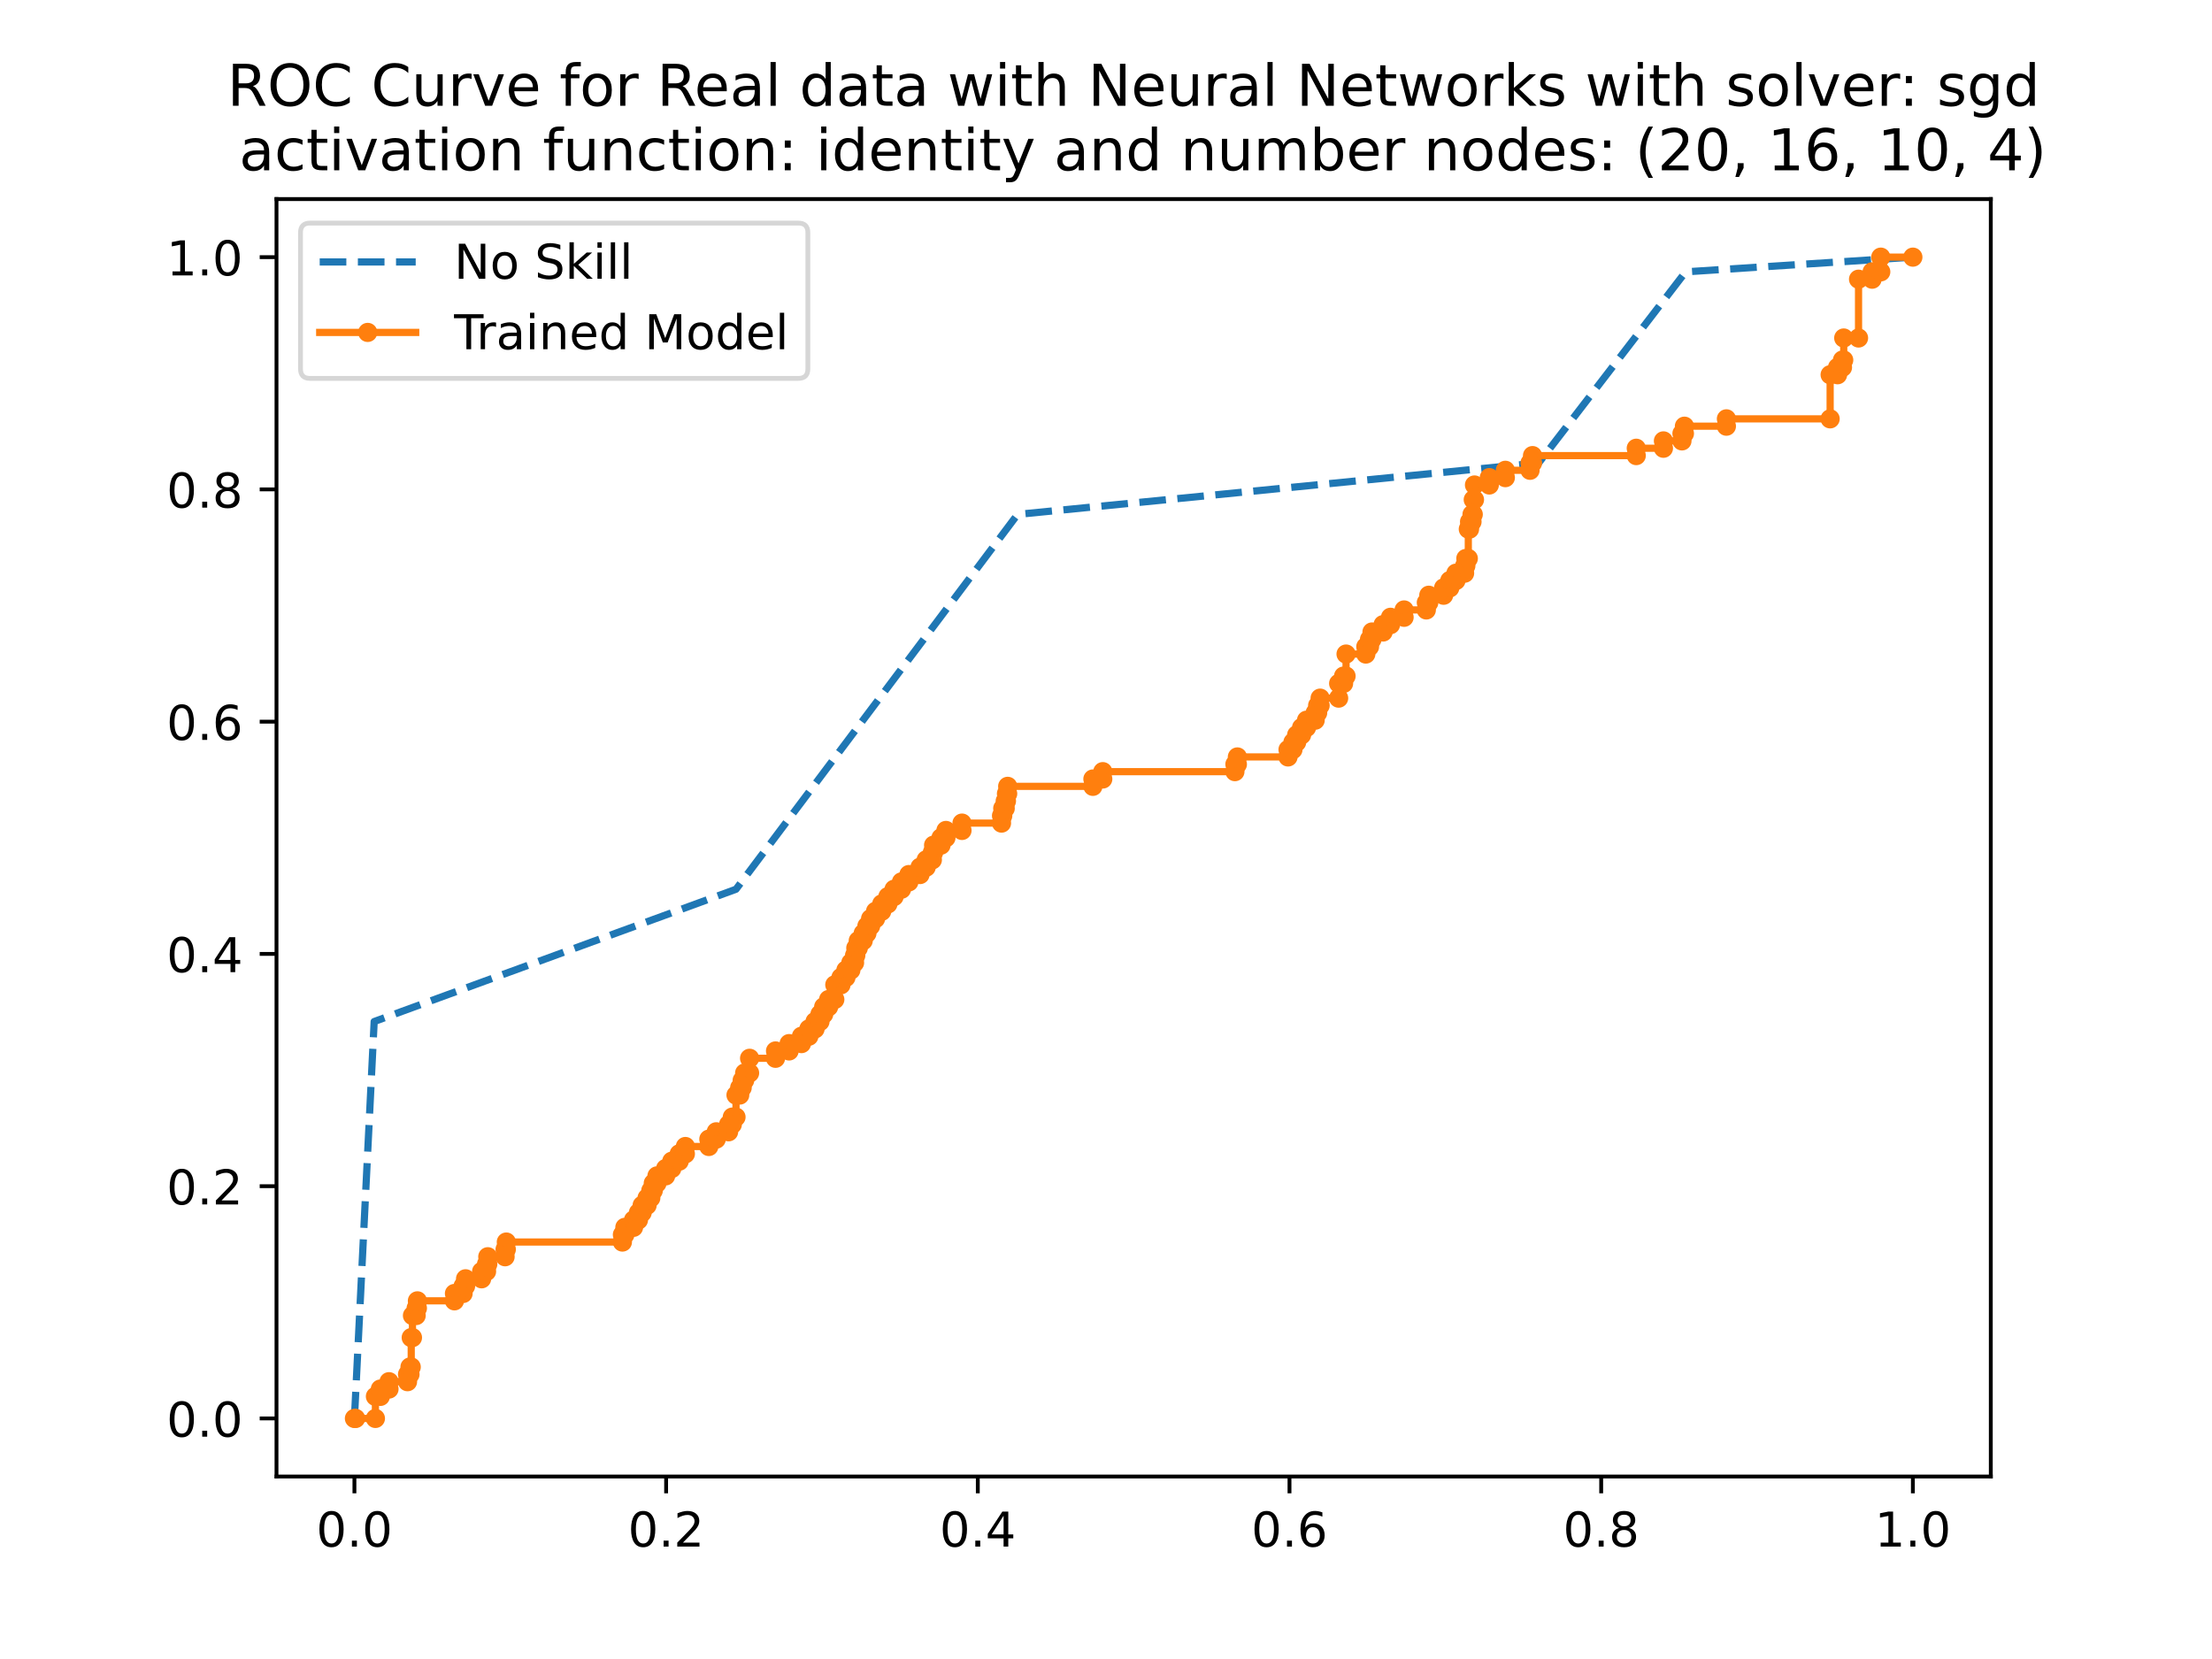 <?xml version="1.0" encoding="utf-8" standalone="no"?>
<!DOCTYPE svg PUBLIC "-//W3C//DTD SVG 1.1//EN"
  "http://www.w3.org/Graphics/SVG/1.1/DTD/svg11.dtd">
<!-- Created with matplotlib (https://matplotlib.org/) -->
<svg height="345.6pt" version="1.1" viewBox="0 0 460.8 345.6" width="460.8pt" xmlns="http://www.w3.org/2000/svg" xmlns:xlink="http://www.w3.org/1999/xlink">
 <defs>
  <style type="text/css">
*{stroke-linecap:butt;stroke-linejoin:round;}
  </style>
 </defs>
 <g id="figure_1">
  <g id="patch_1">
   <path d="M 0 345.6 
L 460.8 345.6 
L 460.8 0 
L 0 0 
z
" style="fill:#ffffff;"/>
  </g>
  <g id="axes_1">
   <g id="patch_2">
    <path d="M 57.6 307.584 
L 414.72 307.584 
L 414.72 41.472 
L 57.6 41.472 
z
" style="fill:#ffffff;"/>
   </g>
   <g id="matplotlib.axis_1">
    <g id="xtick_1">
     <g id="line2d_1">
      <defs>
       <path d="M 0 0 
L 0 3.5 
" id="m4c7c16844c" style="stroke:#000000;stroke-width:0.8;"/>
      </defs>
      <g>
       <use style="stroke:#000000;stroke-width:0.8;" x="73.833" xlink:href="#m4c7c16844c" y="307.584"/>
      </g>
     </g>
     <g id="text_1">
      <!-- 0.0 -->
      <defs>
       <path d="M 31.781 66.406 
Q 24.172 66.406 20.328 58.906 
Q 16.5 51.422 16.5 36.375 
Q 16.5 21.391 20.328 13.891 
Q 24.172 6.391 31.781 6.391 
Q 39.453 6.391 43.281 13.891 
Q 47.125 21.391 47.125 36.375 
Q 47.125 51.422 43.281 58.906 
Q 39.453 66.406 31.781 66.406 
z
M 31.781 74.219 
Q 44.047 74.219 50.516 64.516 
Q 56.984 54.828 56.984 36.375 
Q 56.984 17.969 50.516 8.266 
Q 44.047 -1.422 31.781 -1.422 
Q 19.531 -1.422 13.062 8.266 
Q 6.594 17.969 6.594 36.375 
Q 6.594 54.828 13.062 64.516 
Q 19.531 74.219 31.781 74.219 
z
" id="DejaVuSans-48"/>
       <path d="M 10.688 12.406 
L 21 12.406 
L 21 0 
L 10.688 0 
z
" id="DejaVuSans-46"/>
      </defs>
      <g transform="translate(65.881 322.182)scale(0.1 -0.1)">
       <use xlink:href="#DejaVuSans-48"/>
       <use x="63.623" xlink:href="#DejaVuSans-46"/>
       <use x="95.41" xlink:href="#DejaVuSans-48"/>
      </g>
     </g>
    </g>
    <g id="xtick_2">
     <g id="line2d_2">
      <g>
       <use style="stroke:#000000;stroke-width:0.8;" x="138.764" xlink:href="#m4c7c16844c" y="307.584"/>
      </g>
     </g>
     <g id="text_2">
      <!-- 0.2 -->
      <defs>
       <path d="M 19.188 8.297 
L 53.609 8.297 
L 53.609 0 
L 7.328 0 
L 7.328 8.297 
Q 12.938 14.109 22.625 23.891 
Q 32.328 33.688 34.812 36.531 
Q 39.547 41.844 41.422 45.531 
Q 43.312 49.219 43.312 52.781 
Q 43.312 58.594 39.234 62.25 
Q 35.156 65.922 28.609 65.922 
Q 23.969 65.922 18.812 64.312 
Q 13.672 62.703 7.812 59.422 
L 7.812 69.391 
Q 13.766 71.781 18.938 73 
Q 24.125 74.219 28.422 74.219 
Q 39.75 74.219 46.484 68.547 
Q 53.219 62.891 53.219 53.422 
Q 53.219 48.922 51.531 44.891 
Q 49.859 40.875 45.406 35.406 
Q 44.188 33.984 37.641 27.219 
Q 31.109 20.453 19.188 8.297 
z
" id="DejaVuSans-50"/>
      </defs>
      <g transform="translate(130.812 322.182)scale(0.1 -0.1)">
       <use xlink:href="#DejaVuSans-48"/>
       <use x="63.623" xlink:href="#DejaVuSans-46"/>
       <use x="95.41" xlink:href="#DejaVuSans-50"/>
      </g>
     </g>
    </g>
    <g id="xtick_3">
     <g id="line2d_3">
      <g>
       <use style="stroke:#000000;stroke-width:0.8;" x="203.695" xlink:href="#m4c7c16844c" y="307.584"/>
      </g>
     </g>
     <g id="text_3">
      <!-- 0.4 -->
      <defs>
       <path d="M 37.797 64.312 
L 12.891 25.391 
L 37.797 25.391 
z
M 35.203 72.906 
L 47.609 72.906 
L 47.609 25.391 
L 58.016 25.391 
L 58.016 17.188 
L 47.609 17.188 
L 47.609 0 
L 37.797 0 
L 37.797 17.188 
L 4.891 17.188 
L 4.891 26.703 
z
" id="DejaVuSans-52"/>
      </defs>
      <g transform="translate(195.743 322.182)scale(0.1 -0.1)">
       <use xlink:href="#DejaVuSans-48"/>
       <use x="63.623" xlink:href="#DejaVuSans-46"/>
       <use x="95.41" xlink:href="#DejaVuSans-52"/>
      </g>
     </g>
    </g>
    <g id="xtick_4">
     <g id="line2d_4">
      <g>
       <use style="stroke:#000000;stroke-width:0.8;" x="268.625" xlink:href="#m4c7c16844c" y="307.584"/>
      </g>
     </g>
     <g id="text_4">
      <!-- 0.6 -->
      <defs>
       <path d="M 33.016 40.375 
Q 26.375 40.375 22.484 35.828 
Q 18.609 31.297 18.609 23.391 
Q 18.609 15.531 22.484 10.953 
Q 26.375 6.391 33.016 6.391 
Q 39.656 6.391 43.531 10.953 
Q 47.406 15.531 47.406 23.391 
Q 47.406 31.297 43.531 35.828 
Q 39.656 40.375 33.016 40.375 
z
M 52.594 71.297 
L 52.594 62.312 
Q 48.875 64.062 45.094 64.984 
Q 41.312 65.922 37.594 65.922 
Q 27.828 65.922 22.672 59.328 
Q 17.531 52.734 16.797 39.406 
Q 19.672 43.656 24.016 45.922 
Q 28.375 48.188 33.594 48.188 
Q 44.578 48.188 50.953 41.516 
Q 57.328 34.859 57.328 23.391 
Q 57.328 12.156 50.688 5.359 
Q 44.047 -1.422 33.016 -1.422 
Q 20.359 -1.422 13.672 8.266 
Q 6.984 17.969 6.984 36.375 
Q 6.984 53.656 15.188 63.938 
Q 23.391 74.219 37.203 74.219 
Q 40.922 74.219 44.703 73.484 
Q 48.484 72.75 52.594 71.297 
z
" id="DejaVuSans-54"/>
      </defs>
      <g transform="translate(260.674 322.182)scale(0.1 -0.1)">
       <use xlink:href="#DejaVuSans-48"/>
       <use x="63.623" xlink:href="#DejaVuSans-46"/>
       <use x="95.41" xlink:href="#DejaVuSans-54"/>
      </g>
     </g>
    </g>
    <g id="xtick_5">
     <g id="line2d_5">
      <g>
       <use style="stroke:#000000;stroke-width:0.8;" x="333.556" xlink:href="#m4c7c16844c" y="307.584"/>
      </g>
     </g>
     <g id="text_5">
      <!-- 0.8 -->
      <defs>
       <path d="M 31.781 34.625 
Q 24.75 34.625 20.719 30.859 
Q 16.703 27.094 16.703 20.516 
Q 16.703 13.922 20.719 10.156 
Q 24.75 6.391 31.781 6.391 
Q 38.812 6.391 42.859 10.172 
Q 46.922 13.969 46.922 20.516 
Q 46.922 27.094 42.891 30.859 
Q 38.875 34.625 31.781 34.625 
z
M 21.922 38.812 
Q 15.578 40.375 12.031 44.719 
Q 8.5 49.078 8.5 55.328 
Q 8.5 64.062 14.719 69.141 
Q 20.953 74.219 31.781 74.219 
Q 42.672 74.219 48.875 69.141 
Q 55.078 64.062 55.078 55.328 
Q 55.078 49.078 51.531 44.719 
Q 48 40.375 41.703 38.812 
Q 48.828 37.156 52.797 32.312 
Q 56.781 27.484 56.781 20.516 
Q 56.781 9.906 50.312 4.234 
Q 43.844 -1.422 31.781 -1.422 
Q 19.734 -1.422 13.25 4.234 
Q 6.781 9.906 6.781 20.516 
Q 6.781 27.484 10.781 32.312 
Q 14.797 37.156 21.922 38.812 
z
M 18.312 54.391 
Q 18.312 48.734 21.844 45.562 
Q 25.391 42.391 31.781 42.391 
Q 38.141 42.391 41.719 45.562 
Q 45.312 48.734 45.312 54.391 
Q 45.312 60.062 41.719 63.234 
Q 38.141 66.406 31.781 66.406 
Q 25.391 66.406 21.844 63.234 
Q 18.312 60.062 18.312 54.391 
z
" id="DejaVuSans-56"/>
      </defs>
      <g transform="translate(325.605 322.182)scale(0.1 -0.1)">
       <use xlink:href="#DejaVuSans-48"/>
       <use x="63.623" xlink:href="#DejaVuSans-46"/>
       <use x="95.41" xlink:href="#DejaVuSans-56"/>
      </g>
     </g>
    </g>
    <g id="xtick_6">
     <g id="line2d_6">
      <g>
       <use style="stroke:#000000;stroke-width:0.8;" x="398.487" xlink:href="#m4c7c16844c" y="307.584"/>
      </g>
     </g>
     <g id="text_6">
      <!-- 1.0 -->
      <defs>
       <path d="M 12.406 8.297 
L 28.516 8.297 
L 28.516 63.922 
L 10.984 60.406 
L 10.984 69.391 
L 28.422 72.906 
L 38.281 72.906 
L 38.281 8.297 
L 54.391 8.297 
L 54.391 0 
L 12.406 0 
z
" id="DejaVuSans-49"/>
      </defs>
      <g transform="translate(390.536 322.182)scale(0.1 -0.1)">
       <use xlink:href="#DejaVuSans-49"/>
       <use x="63.623" xlink:href="#DejaVuSans-46"/>
       <use x="95.41" xlink:href="#DejaVuSans-48"/>
      </g>
     </g>
    </g>
   </g>
   <g id="matplotlib.axis_2">
    <g id="ytick_1">
     <g id="line2d_7">
      <defs>
       <path d="M 0 0 
L -3.5 0 
" id="m3763681bcf" style="stroke:#000000;stroke-width:0.8;"/>
      </defs>
      <g>
       <use style="stroke:#000000;stroke-width:0.8;" x="57.6" xlink:href="#m3763681bcf" y="295.488"/>
      </g>
     </g>
     <g id="text_7">
      <!-- 0.0 -->
      <g transform="translate(34.697 299.287)scale(0.1 -0.1)">
       <use xlink:href="#DejaVuSans-48"/>
       <use x="63.623" xlink:href="#DejaVuSans-46"/>
       <use x="95.41" xlink:href="#DejaVuSans-48"/>
      </g>
     </g>
    </g>
    <g id="ytick_2">
     <g id="line2d_8">
      <g>
       <use style="stroke:#000000;stroke-width:0.8;" x="57.6" xlink:href="#m3763681bcf" y="247.104"/>
      </g>
     </g>
     <g id="text_8">
      <!-- 0.2 -->
      <g transform="translate(34.697 250.903)scale(0.1 -0.1)">
       <use xlink:href="#DejaVuSans-48"/>
       <use x="63.623" xlink:href="#DejaVuSans-46"/>
       <use x="95.41" xlink:href="#DejaVuSans-50"/>
      </g>
     </g>
    </g>
    <g id="ytick_3">
     <g id="line2d_9">
      <g>
       <use style="stroke:#000000;stroke-width:0.8;" x="57.6" xlink:href="#m3763681bcf" y="198.72"/>
      </g>
     </g>
     <g id="text_9">
      <!-- 0.4 -->
      <g transform="translate(34.697 202.519)scale(0.1 -0.1)">
       <use xlink:href="#DejaVuSans-48"/>
       <use x="63.623" xlink:href="#DejaVuSans-46"/>
       <use x="95.41" xlink:href="#DejaVuSans-52"/>
      </g>
     </g>
    </g>
    <g id="ytick_4">
     <g id="line2d_10">
      <g>
       <use style="stroke:#000000;stroke-width:0.8;" x="57.6" xlink:href="#m3763681bcf" y="150.336"/>
      </g>
     </g>
     <g id="text_10">
      <!-- 0.6 -->
      <g transform="translate(34.697 154.135)scale(0.1 -0.1)">
       <use xlink:href="#DejaVuSans-48"/>
       <use x="63.623" xlink:href="#DejaVuSans-46"/>
       <use x="95.41" xlink:href="#DejaVuSans-54"/>
      </g>
     </g>
    </g>
    <g id="ytick_5">
     <g id="line2d_11">
      <g>
       <use style="stroke:#000000;stroke-width:0.8;" x="57.6" xlink:href="#m3763681bcf" y="101.952"/>
      </g>
     </g>
     <g id="text_11">
      <!-- 0.8 -->
      <g transform="translate(34.697 105.751)scale(0.1 -0.1)">
       <use xlink:href="#DejaVuSans-48"/>
       <use x="63.623" xlink:href="#DejaVuSans-46"/>
       <use x="95.41" xlink:href="#DejaVuSans-56"/>
      </g>
     </g>
    </g>
    <g id="ytick_6">
     <g id="line2d_12">
      <g>
       <use style="stroke:#000000;stroke-width:0.8;" x="57.6" xlink:href="#m3763681bcf" y="53.568"/>
      </g>
     </g>
     <g id="text_12">
      <!-- 1.0 -->
      <g transform="translate(34.697 57.367)scale(0.1 -0.1)">
       <use xlink:href="#DejaVuSans-49"/>
       <use x="63.623" xlink:href="#DejaVuSans-46"/>
       <use x="95.41" xlink:href="#DejaVuSans-48"/>
      </g>
     </g>
    </g>
   </g>
   <g id="line2d_13">
    <path clip-path="url(#pbb4f0ecad0)" d="M 73.833 295.488 
L 77.949 212.806 
L 153.324 185.246 
L 211.978 107.158 
L 320.539 96.44 
L 351.153 56.63 
L 398.487 53.568 
" style="fill:none;stroke:#1f77b4;stroke-dasharray:5.55,2.4;stroke-dashoffset:0;stroke-width:1.5;"/>
   </g>
   <g id="line2d_14">
    <path clip-path="url(#pbb4f0ecad0)" d="M 73.833 295.488 
L 78.206 295.488 
L 78.206 290.895 
L 79.235 290.895 
L 79.235 289.363 
L 81.036 289.363 
L 81.036 287.832 
L 84.895 287.832 
L 84.895 286.301 
L 85.409 286.301 
L 85.409 284.77 
L 85.666 284.77 
L 85.666 278.645 
L 85.924 278.645 
L 85.924 274.052 
L 86.695 274.052 
L 86.695 272.521 
L 86.953 272.521 
L 86.953 270.99 
L 94.67 270.99 
L 94.67 269.459 
L 96.471 269.459 
L 96.471 267.927 
L 96.986 267.927 
L 96.986 266.396 
L 100.33 266.396 
L 100.33 264.865 
L 101.359 264.865 
L 101.359 263.334 
L 101.616 263.334 
L 101.616 261.803 
L 105.218 261.803 
L 105.218 260.272 
L 105.475 260.272 
L 105.475 258.741 
L 129.657 258.741 
L 129.657 257.21 
L 130.171 257.21 
L 130.171 255.678 
L 131.972 255.678 
L 131.972 254.147 
L 133.001 254.147 
L 133.001 252.616 
L 133.773 252.616 
L 133.773 251.085 
L 134.802 251.085 
L 134.802 249.554 
L 135.574 249.554 
L 135.574 248.023 
L 136.088 248.023 
L 136.088 246.492 
L 136.86 246.492 
L 136.86 244.96 
L 138.661 244.96 
L 138.661 243.429 
L 139.947 243.429 
L 139.947 241.898 
L 141.491 241.898 
L 141.491 240.367 
L 142.777 240.367 
L 142.777 238.836 
L 147.665 238.836 
L 147.665 237.305 
L 149.208 237.305 
L 149.208 235.774 
L 151.781 235.774 
L 151.781 234.242 
L 152.552 234.242 
L 152.552 232.711 
L 153.324 232.711 
L 153.324 228.118 
L 154.096 228.118 
L 154.096 226.587 
L 154.61 226.587 
L 154.61 225.056 
L 155.125 225.056 
L 155.125 223.524 
L 156.154 223.524 
L 156.154 220.462 
L 161.556 220.462 
L 161.556 218.931 
L 164.386 218.931 
L 164.386 217.4 
L 166.959 217.4 
L 166.959 215.869 
L 168.502 215.869 
L 168.502 214.338 
L 169.788 214.338 
L 169.788 212.806 
L 170.817 212.806 
L 170.817 211.275 
L 171.589 211.275 
L 171.589 209.744 
L 172.618 209.744 
L 172.618 208.213 
L 173.905 208.213 
L 173.905 205.151 
L 175.191 205.151 
L 175.191 203.62 
L 176.22 203.62 
L 176.22 202.089 
L 177.249 202.089 
L 177.249 200.557 
L 178.021 200.557 
L 178.021 199.026 
L 178.278 199.026 
L 178.278 197.495 
L 178.792 197.495 
L 178.792 195.964 
L 179.821 195.964 
L 179.821 194.433 
L 180.593 194.433 
L 180.593 192.902 
L 181.365 192.902 
L 181.365 191.371 
L 182.394 191.371 
L 182.394 189.839 
L 183.68 189.839 
L 183.68 188.308 
L 184.966 188.308 
L 184.966 186.777 
L 186.253 186.777 
L 186.253 185.246 
L 187.796 185.246 
L 187.796 183.715 
L 189.34 183.715 
L 189.34 182.184 
L 191.655 182.184 
L 191.655 180.653 
L 192.941 180.653 
L 192.941 179.121 
L 194.228 179.121 
L 194.228 177.59 
L 194.485 177.59 
L 194.485 176.059 
L 196.028 176.059 
L 196.028 174.528 
L 197.057 174.528 
L 197.057 172.997 
L 200.402 172.997 
L 200.402 171.466 
L 208.634 171.466 
L 208.634 169.935 
L 208.891 169.935 
L 208.891 168.403 
L 209.406 168.403 
L 209.406 166.872 
L 209.663 166.872 
L 209.663 165.341 
L 209.92 165.341 
L 209.92 163.81 
L 227.671 163.81 
L 227.671 162.279 
L 229.729 162.279 
L 229.729 160.748 
L 257.255 160.748 
L 257.255 159.217 
L 257.769 159.217 
L 257.769 157.685 
L 268.317 157.685 
L 268.317 156.154 
L 269.346 156.154 
L 269.346 154.623 
L 270.118 154.623 
L 270.118 153.092 
L 271.147 153.092 
L 271.147 151.561 
L 272.176 151.561 
L 272.176 150.03 
L 273.976 150.03 
L 273.976 148.499 
L 274.491 148.499 
L 274.491 146.967 
L 275.005 146.967 
L 275.005 145.436 
L 278.864 145.436 
L 278.864 142.374 
L 279.893 142.374 
L 279.893 140.843 
L 280.408 140.843 
L 280.408 136.25 
L 284.524 136.25 
L 284.524 134.718 
L 285.296 134.718 
L 285.296 133.187 
L 285.81 133.187 
L 285.81 131.656 
L 288.125 131.656 
L 288.125 130.125 
L 289.669 130.125 
L 289.669 128.594 
L 292.499 128.594 
L 292.499 127.063 
L 297.129 127.063 
L 297.129 125.532 
L 297.644 125.532 
L 297.644 124 
L 300.731 124 
L 300.731 122.469 
L 302.017 122.469 
L 302.017 120.938 
L 303.303 120.938 
L 303.303 119.407 
L 305.104 119.407 
L 305.104 117.876 
L 305.361 117.876 
L 305.361 116.345 
L 305.876 116.345 
L 305.876 110.22 
L 306.133 110.22 
L 306.133 108.689 
L 306.648 108.689 
L 306.648 107.158 
L 306.905 107.158 
L 306.905 104.096 
L 307.162 104.096 
L 307.162 101.033 
L 310.249 101.033 
L 310.249 99.502 
L 313.593 99.502 
L 313.593 97.971 
L 318.739 97.971 
L 318.739 96.44 
L 319.253 96.44 
L 319.253 94.909 
L 340.862 94.909 
L 340.862 93.378 
L 346.522 93.378 
L 346.522 91.846 
L 350.381 91.846 
L 350.381 90.315 
L 350.895 90.315 
L 350.895 88.784 
L 359.642 88.784 
L 359.642 87.253 
L 381.251 87.253 
L 381.251 78.066 
L 382.795 78.066 
L 382.795 76.535 
L 383.824 76.535 
L 383.824 75.004 
L 384.081 75.004 
L 384.081 70.411 
L 387.168 70.411 
L 387.168 58.161 
L 389.998 58.161 
L 389.998 56.63 
L 391.799 56.63 
L 391.799 53.568 
L 398.487 53.568 
L 398.487 53.568 
" style="fill:none;stroke:#ff7f0e;stroke-linecap:square;stroke-width:1.5;"/>
    <defs>
     <path d="M 0 1.5 
C 0.398 1.5 0.779 1.342 1.061 1.061 
C 1.342 0.779 1.5 0.398 1.5 0 
C 1.5 -0.398 1.342 -0.779 1.061 -1.061 
C 0.779 -1.342 0.398 -1.5 0 -1.5 
C -0.398 -1.5 -0.779 -1.342 -1.061 -1.061 
C -1.342 -0.779 -1.5 -0.398 -1.5 0 
C -1.5 0.398 -1.342 0.779 -1.061 1.061 
C -0.779 1.342 -0.398 1.5 0 1.5 
z
" id="m18b972bac0" style="stroke:#ff7f0e;"/>
    </defs>
    <g clip-path="url(#pbb4f0ecad0)">
     <use style="fill:#ff7f0e;stroke:#ff7f0e;" x="73.833" xlink:href="#m18b972bac0" y="295.488"/>
     <use style="fill:#ff7f0e;stroke:#ff7f0e;" x="74.09" xlink:href="#m18b972bac0" y="295.488"/>
     <use style="fill:#ff7f0e;stroke:#ff7f0e;" x="78.206" xlink:href="#m18b972bac0" y="295.488"/>
     <use style="fill:#ff7f0e;stroke:#ff7f0e;" x="78.206" xlink:href="#m18b972bac0" y="290.895"/>
     <use style="fill:#ff7f0e;stroke:#ff7f0e;" x="79.235" xlink:href="#m18b972bac0" y="290.895"/>
     <use style="fill:#ff7f0e;stroke:#ff7f0e;" x="79.235" xlink:href="#m18b972bac0" y="289.363"/>
     <use style="fill:#ff7f0e;stroke:#ff7f0e;" x="81.036" xlink:href="#m18b972bac0" y="289.363"/>
     <use style="fill:#ff7f0e;stroke:#ff7f0e;" x="81.036" xlink:href="#m18b972bac0" y="287.832"/>
     <use style="fill:#ff7f0e;stroke:#ff7f0e;" x="84.895" xlink:href="#m18b972bac0" y="287.832"/>
     <use style="fill:#ff7f0e;stroke:#ff7f0e;" x="84.895" xlink:href="#m18b972bac0" y="286.301"/>
     <use style="fill:#ff7f0e;stroke:#ff7f0e;" x="85.409" xlink:href="#m18b972bac0" y="286.301"/>
     <use style="fill:#ff7f0e;stroke:#ff7f0e;" x="85.409" xlink:href="#m18b972bac0" y="284.77"/>
     <use style="fill:#ff7f0e;stroke:#ff7f0e;" x="85.666" xlink:href="#m18b972bac0" y="284.77"/>
     <use style="fill:#ff7f0e;stroke:#ff7f0e;" x="85.666" xlink:href="#m18b972bac0" y="278.645"/>
     <use style="fill:#ff7f0e;stroke:#ff7f0e;" x="85.924" xlink:href="#m18b972bac0" y="278.645"/>
     <use style="fill:#ff7f0e;stroke:#ff7f0e;" x="85.924" xlink:href="#m18b972bac0" y="274.052"/>
     <use style="fill:#ff7f0e;stroke:#ff7f0e;" x="86.695" xlink:href="#m18b972bac0" y="274.052"/>
     <use style="fill:#ff7f0e;stroke:#ff7f0e;" x="86.695" xlink:href="#m18b972bac0" y="272.521"/>
     <use style="fill:#ff7f0e;stroke:#ff7f0e;" x="86.953" xlink:href="#m18b972bac0" y="272.521"/>
     <use style="fill:#ff7f0e;stroke:#ff7f0e;" x="86.953" xlink:href="#m18b972bac0" y="270.99"/>
     <use style="fill:#ff7f0e;stroke:#ff7f0e;" x="94.67" xlink:href="#m18b972bac0" y="270.99"/>
     <use style="fill:#ff7f0e;stroke:#ff7f0e;" x="94.67" xlink:href="#m18b972bac0" y="269.459"/>
     <use style="fill:#ff7f0e;stroke:#ff7f0e;" x="96.471" xlink:href="#m18b972bac0" y="269.459"/>
     <use style="fill:#ff7f0e;stroke:#ff7f0e;" x="96.471" xlink:href="#m18b972bac0" y="267.927"/>
     <use style="fill:#ff7f0e;stroke:#ff7f0e;" x="96.986" xlink:href="#m18b972bac0" y="267.927"/>
     <use style="fill:#ff7f0e;stroke:#ff7f0e;" x="96.986" xlink:href="#m18b972bac0" y="266.396"/>
     <use style="fill:#ff7f0e;stroke:#ff7f0e;" x="100.33" xlink:href="#m18b972bac0" y="266.396"/>
     <use style="fill:#ff7f0e;stroke:#ff7f0e;" x="100.33" xlink:href="#m18b972bac0" y="264.865"/>
     <use style="fill:#ff7f0e;stroke:#ff7f0e;" x="101.359" xlink:href="#m18b972bac0" y="264.865"/>
     <use style="fill:#ff7f0e;stroke:#ff7f0e;" x="101.359" xlink:href="#m18b972bac0" y="263.334"/>
     <use style="fill:#ff7f0e;stroke:#ff7f0e;" x="101.616" xlink:href="#m18b972bac0" y="263.334"/>
     <use style="fill:#ff7f0e;stroke:#ff7f0e;" x="101.616" xlink:href="#m18b972bac0" y="261.803"/>
     <use style="fill:#ff7f0e;stroke:#ff7f0e;" x="105.218" xlink:href="#m18b972bac0" y="261.803"/>
     <use style="fill:#ff7f0e;stroke:#ff7f0e;" x="105.218" xlink:href="#m18b972bac0" y="260.272"/>
     <use style="fill:#ff7f0e;stroke:#ff7f0e;" x="105.475" xlink:href="#m18b972bac0" y="260.272"/>
     <use style="fill:#ff7f0e;stroke:#ff7f0e;" x="105.475" xlink:href="#m18b972bac0" y="258.741"/>
     <use style="fill:#ff7f0e;stroke:#ff7f0e;" x="129.657" xlink:href="#m18b972bac0" y="258.741"/>
     <use style="fill:#ff7f0e;stroke:#ff7f0e;" x="129.657" xlink:href="#m18b972bac0" y="257.21"/>
     <use style="fill:#ff7f0e;stroke:#ff7f0e;" x="130.171" xlink:href="#m18b972bac0" y="257.21"/>
     <use style="fill:#ff7f0e;stroke:#ff7f0e;" x="130.171" xlink:href="#m18b972bac0" y="255.678"/>
     <use style="fill:#ff7f0e;stroke:#ff7f0e;" x="131.972" xlink:href="#m18b972bac0" y="255.678"/>
     <use style="fill:#ff7f0e;stroke:#ff7f0e;" x="131.972" xlink:href="#m18b972bac0" y="254.147"/>
     <use style="fill:#ff7f0e;stroke:#ff7f0e;" x="133.001" xlink:href="#m18b972bac0" y="254.147"/>
     <use style="fill:#ff7f0e;stroke:#ff7f0e;" x="133.001" xlink:href="#m18b972bac0" y="252.616"/>
     <use style="fill:#ff7f0e;stroke:#ff7f0e;" x="133.773" xlink:href="#m18b972bac0" y="252.616"/>
     <use style="fill:#ff7f0e;stroke:#ff7f0e;" x="133.773" xlink:href="#m18b972bac0" y="251.085"/>
     <use style="fill:#ff7f0e;stroke:#ff7f0e;" x="134.802" xlink:href="#m18b972bac0" y="251.085"/>
     <use style="fill:#ff7f0e;stroke:#ff7f0e;" x="134.802" xlink:href="#m18b972bac0" y="249.554"/>
     <use style="fill:#ff7f0e;stroke:#ff7f0e;" x="135.574" xlink:href="#m18b972bac0" y="249.554"/>
     <use style="fill:#ff7f0e;stroke:#ff7f0e;" x="135.574" xlink:href="#m18b972bac0" y="248.023"/>
     <use style="fill:#ff7f0e;stroke:#ff7f0e;" x="136.088" xlink:href="#m18b972bac0" y="248.023"/>
     <use style="fill:#ff7f0e;stroke:#ff7f0e;" x="136.088" xlink:href="#m18b972bac0" y="246.492"/>
     <use style="fill:#ff7f0e;stroke:#ff7f0e;" x="136.86" xlink:href="#m18b972bac0" y="246.492"/>
     <use style="fill:#ff7f0e;stroke:#ff7f0e;" x="136.86" xlink:href="#m18b972bac0" y="244.96"/>
     <use style="fill:#ff7f0e;stroke:#ff7f0e;" x="138.661" xlink:href="#m18b972bac0" y="244.96"/>
     <use style="fill:#ff7f0e;stroke:#ff7f0e;" x="138.661" xlink:href="#m18b972bac0" y="243.429"/>
     <use style="fill:#ff7f0e;stroke:#ff7f0e;" x="139.947" xlink:href="#m18b972bac0" y="243.429"/>
     <use style="fill:#ff7f0e;stroke:#ff7f0e;" x="139.947" xlink:href="#m18b972bac0" y="241.898"/>
     <use style="fill:#ff7f0e;stroke:#ff7f0e;" x="141.491" xlink:href="#m18b972bac0" y="241.898"/>
     <use style="fill:#ff7f0e;stroke:#ff7f0e;" x="141.491" xlink:href="#m18b972bac0" y="240.367"/>
     <use style="fill:#ff7f0e;stroke:#ff7f0e;" x="142.777" xlink:href="#m18b972bac0" y="240.367"/>
     <use style="fill:#ff7f0e;stroke:#ff7f0e;" x="142.777" xlink:href="#m18b972bac0" y="238.836"/>
     <use style="fill:#ff7f0e;stroke:#ff7f0e;" x="147.665" xlink:href="#m18b972bac0" y="238.836"/>
     <use style="fill:#ff7f0e;stroke:#ff7f0e;" x="147.665" xlink:href="#m18b972bac0" y="237.305"/>
     <use style="fill:#ff7f0e;stroke:#ff7f0e;" x="149.208" xlink:href="#m18b972bac0" y="237.305"/>
     <use style="fill:#ff7f0e;stroke:#ff7f0e;" x="149.208" xlink:href="#m18b972bac0" y="235.774"/>
     <use style="fill:#ff7f0e;stroke:#ff7f0e;" x="151.781" xlink:href="#m18b972bac0" y="235.774"/>
     <use style="fill:#ff7f0e;stroke:#ff7f0e;" x="151.781" xlink:href="#m18b972bac0" y="234.242"/>
     <use style="fill:#ff7f0e;stroke:#ff7f0e;" x="152.552" xlink:href="#m18b972bac0" y="234.242"/>
     <use style="fill:#ff7f0e;stroke:#ff7f0e;" x="152.552" xlink:href="#m18b972bac0" y="232.711"/>
     <use style="fill:#ff7f0e;stroke:#ff7f0e;" x="153.324" xlink:href="#m18b972bac0" y="232.711"/>
     <use style="fill:#ff7f0e;stroke:#ff7f0e;" x="153.324" xlink:href="#m18b972bac0" y="228.118"/>
     <use style="fill:#ff7f0e;stroke:#ff7f0e;" x="154.096" xlink:href="#m18b972bac0" y="228.118"/>
     <use style="fill:#ff7f0e;stroke:#ff7f0e;" x="154.096" xlink:href="#m18b972bac0" y="226.587"/>
     <use style="fill:#ff7f0e;stroke:#ff7f0e;" x="154.61" xlink:href="#m18b972bac0" y="226.587"/>
     <use style="fill:#ff7f0e;stroke:#ff7f0e;" x="154.61" xlink:href="#m18b972bac0" y="225.056"/>
     <use style="fill:#ff7f0e;stroke:#ff7f0e;" x="155.125" xlink:href="#m18b972bac0" y="225.056"/>
     <use style="fill:#ff7f0e;stroke:#ff7f0e;" x="155.125" xlink:href="#m18b972bac0" y="223.524"/>
     <use style="fill:#ff7f0e;stroke:#ff7f0e;" x="156.154" xlink:href="#m18b972bac0" y="223.524"/>
     <use style="fill:#ff7f0e;stroke:#ff7f0e;" x="156.154" xlink:href="#m18b972bac0" y="220.462"/>
     <use style="fill:#ff7f0e;stroke:#ff7f0e;" x="161.556" xlink:href="#m18b972bac0" y="220.462"/>
     <use style="fill:#ff7f0e;stroke:#ff7f0e;" x="161.556" xlink:href="#m18b972bac0" y="218.931"/>
     <use style="fill:#ff7f0e;stroke:#ff7f0e;" x="164.386" xlink:href="#m18b972bac0" y="218.931"/>
     <use style="fill:#ff7f0e;stroke:#ff7f0e;" x="164.386" xlink:href="#m18b972bac0" y="217.4"/>
     <use style="fill:#ff7f0e;stroke:#ff7f0e;" x="166.959" xlink:href="#m18b972bac0" y="217.4"/>
     <use style="fill:#ff7f0e;stroke:#ff7f0e;" x="166.959" xlink:href="#m18b972bac0" y="215.869"/>
     <use style="fill:#ff7f0e;stroke:#ff7f0e;" x="168.502" xlink:href="#m18b972bac0" y="215.869"/>
     <use style="fill:#ff7f0e;stroke:#ff7f0e;" x="168.502" xlink:href="#m18b972bac0" y="214.338"/>
     <use style="fill:#ff7f0e;stroke:#ff7f0e;" x="169.788" xlink:href="#m18b972bac0" y="214.338"/>
     <use style="fill:#ff7f0e;stroke:#ff7f0e;" x="169.788" xlink:href="#m18b972bac0" y="212.806"/>
     <use style="fill:#ff7f0e;stroke:#ff7f0e;" x="170.817" xlink:href="#m18b972bac0" y="212.806"/>
     <use style="fill:#ff7f0e;stroke:#ff7f0e;" x="170.817" xlink:href="#m18b972bac0" y="211.275"/>
     <use style="fill:#ff7f0e;stroke:#ff7f0e;" x="171.589" xlink:href="#m18b972bac0" y="211.275"/>
     <use style="fill:#ff7f0e;stroke:#ff7f0e;" x="171.589" xlink:href="#m18b972bac0" y="209.744"/>
     <use style="fill:#ff7f0e;stroke:#ff7f0e;" x="172.618" xlink:href="#m18b972bac0" y="209.744"/>
     <use style="fill:#ff7f0e;stroke:#ff7f0e;" x="172.618" xlink:href="#m18b972bac0" y="208.213"/>
     <use style="fill:#ff7f0e;stroke:#ff7f0e;" x="173.905" xlink:href="#m18b972bac0" y="208.213"/>
     <use style="fill:#ff7f0e;stroke:#ff7f0e;" x="173.905" xlink:href="#m18b972bac0" y="205.151"/>
     <use style="fill:#ff7f0e;stroke:#ff7f0e;" x="175.191" xlink:href="#m18b972bac0" y="205.151"/>
     <use style="fill:#ff7f0e;stroke:#ff7f0e;" x="175.191" xlink:href="#m18b972bac0" y="203.62"/>
     <use style="fill:#ff7f0e;stroke:#ff7f0e;" x="176.22" xlink:href="#m18b972bac0" y="203.62"/>
     <use style="fill:#ff7f0e;stroke:#ff7f0e;" x="176.22" xlink:href="#m18b972bac0" y="202.089"/>
     <use style="fill:#ff7f0e;stroke:#ff7f0e;" x="177.249" xlink:href="#m18b972bac0" y="202.089"/>
     <use style="fill:#ff7f0e;stroke:#ff7f0e;" x="177.249" xlink:href="#m18b972bac0" y="200.557"/>
     <use style="fill:#ff7f0e;stroke:#ff7f0e;" x="178.021" xlink:href="#m18b972bac0" y="200.557"/>
     <use style="fill:#ff7f0e;stroke:#ff7f0e;" x="178.021" xlink:href="#m18b972bac0" y="199.026"/>
     <use style="fill:#ff7f0e;stroke:#ff7f0e;" x="178.278" xlink:href="#m18b972bac0" y="199.026"/>
     <use style="fill:#ff7f0e;stroke:#ff7f0e;" x="178.278" xlink:href="#m18b972bac0" y="197.495"/>
     <use style="fill:#ff7f0e;stroke:#ff7f0e;" x="178.792" xlink:href="#m18b972bac0" y="197.495"/>
     <use style="fill:#ff7f0e;stroke:#ff7f0e;" x="178.792" xlink:href="#m18b972bac0" y="195.964"/>
     <use style="fill:#ff7f0e;stroke:#ff7f0e;" x="179.821" xlink:href="#m18b972bac0" y="195.964"/>
     <use style="fill:#ff7f0e;stroke:#ff7f0e;" x="179.821" xlink:href="#m18b972bac0" y="194.433"/>
     <use style="fill:#ff7f0e;stroke:#ff7f0e;" x="180.593" xlink:href="#m18b972bac0" y="194.433"/>
     <use style="fill:#ff7f0e;stroke:#ff7f0e;" x="180.593" xlink:href="#m18b972bac0" y="192.902"/>
     <use style="fill:#ff7f0e;stroke:#ff7f0e;" x="181.365" xlink:href="#m18b972bac0" y="192.902"/>
     <use style="fill:#ff7f0e;stroke:#ff7f0e;" x="181.365" xlink:href="#m18b972bac0" y="191.371"/>
     <use style="fill:#ff7f0e;stroke:#ff7f0e;" x="182.394" xlink:href="#m18b972bac0" y="191.371"/>
     <use style="fill:#ff7f0e;stroke:#ff7f0e;" x="182.394" xlink:href="#m18b972bac0" y="189.839"/>
     <use style="fill:#ff7f0e;stroke:#ff7f0e;" x="183.68" xlink:href="#m18b972bac0" y="189.839"/>
     <use style="fill:#ff7f0e;stroke:#ff7f0e;" x="183.68" xlink:href="#m18b972bac0" y="188.308"/>
     <use style="fill:#ff7f0e;stroke:#ff7f0e;" x="184.966" xlink:href="#m18b972bac0" y="188.308"/>
     <use style="fill:#ff7f0e;stroke:#ff7f0e;" x="184.966" xlink:href="#m18b972bac0" y="186.777"/>
     <use style="fill:#ff7f0e;stroke:#ff7f0e;" x="186.253" xlink:href="#m18b972bac0" y="186.777"/>
     <use style="fill:#ff7f0e;stroke:#ff7f0e;" x="186.253" xlink:href="#m18b972bac0" y="185.246"/>
     <use style="fill:#ff7f0e;stroke:#ff7f0e;" x="187.796" xlink:href="#m18b972bac0" y="185.246"/>
     <use style="fill:#ff7f0e;stroke:#ff7f0e;" x="187.796" xlink:href="#m18b972bac0" y="183.715"/>
     <use style="fill:#ff7f0e;stroke:#ff7f0e;" x="189.34" xlink:href="#m18b972bac0" y="183.715"/>
     <use style="fill:#ff7f0e;stroke:#ff7f0e;" x="189.34" xlink:href="#m18b972bac0" y="182.184"/>
     <use style="fill:#ff7f0e;stroke:#ff7f0e;" x="191.655" xlink:href="#m18b972bac0" y="182.184"/>
     <use style="fill:#ff7f0e;stroke:#ff7f0e;" x="191.655" xlink:href="#m18b972bac0" y="180.653"/>
     <use style="fill:#ff7f0e;stroke:#ff7f0e;" x="192.941" xlink:href="#m18b972bac0" y="180.653"/>
     <use style="fill:#ff7f0e;stroke:#ff7f0e;" x="192.941" xlink:href="#m18b972bac0" y="179.121"/>
     <use style="fill:#ff7f0e;stroke:#ff7f0e;" x="194.228" xlink:href="#m18b972bac0" y="179.121"/>
     <use style="fill:#ff7f0e;stroke:#ff7f0e;" x="194.228" xlink:href="#m18b972bac0" y="177.59"/>
     <use style="fill:#ff7f0e;stroke:#ff7f0e;" x="194.485" xlink:href="#m18b972bac0" y="177.59"/>
     <use style="fill:#ff7f0e;stroke:#ff7f0e;" x="194.485" xlink:href="#m18b972bac0" y="176.059"/>
     <use style="fill:#ff7f0e;stroke:#ff7f0e;" x="196.028" xlink:href="#m18b972bac0" y="176.059"/>
     <use style="fill:#ff7f0e;stroke:#ff7f0e;" x="196.028" xlink:href="#m18b972bac0" y="174.528"/>
     <use style="fill:#ff7f0e;stroke:#ff7f0e;" x="197.057" xlink:href="#m18b972bac0" y="174.528"/>
     <use style="fill:#ff7f0e;stroke:#ff7f0e;" x="197.057" xlink:href="#m18b972bac0" y="172.997"/>
     <use style="fill:#ff7f0e;stroke:#ff7f0e;" x="200.402" xlink:href="#m18b972bac0" y="172.997"/>
     <use style="fill:#ff7f0e;stroke:#ff7f0e;" x="200.402" xlink:href="#m18b972bac0" y="171.466"/>
     <use style="fill:#ff7f0e;stroke:#ff7f0e;" x="208.634" xlink:href="#m18b972bac0" y="171.466"/>
     <use style="fill:#ff7f0e;stroke:#ff7f0e;" x="208.634" xlink:href="#m18b972bac0" y="169.935"/>
     <use style="fill:#ff7f0e;stroke:#ff7f0e;" x="208.891" xlink:href="#m18b972bac0" y="169.935"/>
     <use style="fill:#ff7f0e;stroke:#ff7f0e;" x="208.891" xlink:href="#m18b972bac0" y="168.403"/>
     <use style="fill:#ff7f0e;stroke:#ff7f0e;" x="209.406" xlink:href="#m18b972bac0" y="168.403"/>
     <use style="fill:#ff7f0e;stroke:#ff7f0e;" x="209.406" xlink:href="#m18b972bac0" y="166.872"/>
     <use style="fill:#ff7f0e;stroke:#ff7f0e;" x="209.663" xlink:href="#m18b972bac0" y="166.872"/>
     <use style="fill:#ff7f0e;stroke:#ff7f0e;" x="209.663" xlink:href="#m18b972bac0" y="165.341"/>
     <use style="fill:#ff7f0e;stroke:#ff7f0e;" x="209.92" xlink:href="#m18b972bac0" y="165.341"/>
     <use style="fill:#ff7f0e;stroke:#ff7f0e;" x="209.92" xlink:href="#m18b972bac0" y="163.81"/>
     <use style="fill:#ff7f0e;stroke:#ff7f0e;" x="227.671" xlink:href="#m18b972bac0" y="163.81"/>
     <use style="fill:#ff7f0e;stroke:#ff7f0e;" x="227.671" xlink:href="#m18b972bac0" y="162.279"/>
     <use style="fill:#ff7f0e;stroke:#ff7f0e;" x="229.729" xlink:href="#m18b972bac0" y="162.279"/>
     <use style="fill:#ff7f0e;stroke:#ff7f0e;" x="229.729" xlink:href="#m18b972bac0" y="160.748"/>
     <use style="fill:#ff7f0e;stroke:#ff7f0e;" x="257.255" xlink:href="#m18b972bac0" y="160.748"/>
     <use style="fill:#ff7f0e;stroke:#ff7f0e;" x="257.255" xlink:href="#m18b972bac0" y="159.217"/>
     <use style="fill:#ff7f0e;stroke:#ff7f0e;" x="257.769" xlink:href="#m18b972bac0" y="159.217"/>
     <use style="fill:#ff7f0e;stroke:#ff7f0e;" x="257.769" xlink:href="#m18b972bac0" y="157.685"/>
     <use style="fill:#ff7f0e;stroke:#ff7f0e;" x="268.317" xlink:href="#m18b972bac0" y="157.685"/>
     <use style="fill:#ff7f0e;stroke:#ff7f0e;" x="268.317" xlink:href="#m18b972bac0" y="156.154"/>
     <use style="fill:#ff7f0e;stroke:#ff7f0e;" x="269.346" xlink:href="#m18b972bac0" y="156.154"/>
     <use style="fill:#ff7f0e;stroke:#ff7f0e;" x="269.346" xlink:href="#m18b972bac0" y="154.623"/>
     <use style="fill:#ff7f0e;stroke:#ff7f0e;" x="270.118" xlink:href="#m18b972bac0" y="154.623"/>
     <use style="fill:#ff7f0e;stroke:#ff7f0e;" x="270.118" xlink:href="#m18b972bac0" y="153.092"/>
     <use style="fill:#ff7f0e;stroke:#ff7f0e;" x="271.147" xlink:href="#m18b972bac0" y="153.092"/>
     <use style="fill:#ff7f0e;stroke:#ff7f0e;" x="271.147" xlink:href="#m18b972bac0" y="151.561"/>
     <use style="fill:#ff7f0e;stroke:#ff7f0e;" x="272.176" xlink:href="#m18b972bac0" y="151.561"/>
     <use style="fill:#ff7f0e;stroke:#ff7f0e;" x="272.176" xlink:href="#m18b972bac0" y="150.03"/>
     <use style="fill:#ff7f0e;stroke:#ff7f0e;" x="273.976" xlink:href="#m18b972bac0" y="150.03"/>
     <use style="fill:#ff7f0e;stroke:#ff7f0e;" x="273.976" xlink:href="#m18b972bac0" y="148.499"/>
     <use style="fill:#ff7f0e;stroke:#ff7f0e;" x="274.491" xlink:href="#m18b972bac0" y="148.499"/>
     <use style="fill:#ff7f0e;stroke:#ff7f0e;" x="274.491" xlink:href="#m18b972bac0" y="146.967"/>
     <use style="fill:#ff7f0e;stroke:#ff7f0e;" x="275.005" xlink:href="#m18b972bac0" y="146.967"/>
     <use style="fill:#ff7f0e;stroke:#ff7f0e;" x="275.005" xlink:href="#m18b972bac0" y="145.436"/>
     <use style="fill:#ff7f0e;stroke:#ff7f0e;" x="278.864" xlink:href="#m18b972bac0" y="145.436"/>
     <use style="fill:#ff7f0e;stroke:#ff7f0e;" x="278.864" xlink:href="#m18b972bac0" y="142.374"/>
     <use style="fill:#ff7f0e;stroke:#ff7f0e;" x="279.893" xlink:href="#m18b972bac0" y="142.374"/>
     <use style="fill:#ff7f0e;stroke:#ff7f0e;" x="279.893" xlink:href="#m18b972bac0" y="140.843"/>
     <use style="fill:#ff7f0e;stroke:#ff7f0e;" x="280.408" xlink:href="#m18b972bac0" y="140.843"/>
     <use style="fill:#ff7f0e;stroke:#ff7f0e;" x="280.408" xlink:href="#m18b972bac0" y="136.25"/>
     <use style="fill:#ff7f0e;stroke:#ff7f0e;" x="284.524" xlink:href="#m18b972bac0" y="136.25"/>
     <use style="fill:#ff7f0e;stroke:#ff7f0e;" x="284.524" xlink:href="#m18b972bac0" y="134.718"/>
     <use style="fill:#ff7f0e;stroke:#ff7f0e;" x="285.296" xlink:href="#m18b972bac0" y="134.718"/>
     <use style="fill:#ff7f0e;stroke:#ff7f0e;" x="285.296" xlink:href="#m18b972bac0" y="133.187"/>
     <use style="fill:#ff7f0e;stroke:#ff7f0e;" x="285.81" xlink:href="#m18b972bac0" y="133.187"/>
     <use style="fill:#ff7f0e;stroke:#ff7f0e;" x="285.81" xlink:href="#m18b972bac0" y="131.656"/>
     <use style="fill:#ff7f0e;stroke:#ff7f0e;" x="288.125" xlink:href="#m18b972bac0" y="131.656"/>
     <use style="fill:#ff7f0e;stroke:#ff7f0e;" x="288.125" xlink:href="#m18b972bac0" y="130.125"/>
     <use style="fill:#ff7f0e;stroke:#ff7f0e;" x="289.669" xlink:href="#m18b972bac0" y="130.125"/>
     <use style="fill:#ff7f0e;stroke:#ff7f0e;" x="289.669" xlink:href="#m18b972bac0" y="128.594"/>
     <use style="fill:#ff7f0e;stroke:#ff7f0e;" x="292.499" xlink:href="#m18b972bac0" y="128.594"/>
     <use style="fill:#ff7f0e;stroke:#ff7f0e;" x="292.499" xlink:href="#m18b972bac0" y="127.063"/>
     <use style="fill:#ff7f0e;stroke:#ff7f0e;" x="297.129" xlink:href="#m18b972bac0" y="127.063"/>
     <use style="fill:#ff7f0e;stroke:#ff7f0e;" x="297.129" xlink:href="#m18b972bac0" y="125.532"/>
     <use style="fill:#ff7f0e;stroke:#ff7f0e;" x="297.644" xlink:href="#m18b972bac0" y="125.532"/>
     <use style="fill:#ff7f0e;stroke:#ff7f0e;" x="297.644" xlink:href="#m18b972bac0" y="124"/>
     <use style="fill:#ff7f0e;stroke:#ff7f0e;" x="300.731" xlink:href="#m18b972bac0" y="124"/>
     <use style="fill:#ff7f0e;stroke:#ff7f0e;" x="300.731" xlink:href="#m18b972bac0" y="122.469"/>
     <use style="fill:#ff7f0e;stroke:#ff7f0e;" x="302.017" xlink:href="#m18b972bac0" y="122.469"/>
     <use style="fill:#ff7f0e;stroke:#ff7f0e;" x="302.017" xlink:href="#m18b972bac0" y="120.938"/>
     <use style="fill:#ff7f0e;stroke:#ff7f0e;" x="303.303" xlink:href="#m18b972bac0" y="120.938"/>
     <use style="fill:#ff7f0e;stroke:#ff7f0e;" x="303.303" xlink:href="#m18b972bac0" y="119.407"/>
     <use style="fill:#ff7f0e;stroke:#ff7f0e;" x="305.104" xlink:href="#m18b972bac0" y="119.407"/>
     <use style="fill:#ff7f0e;stroke:#ff7f0e;" x="305.104" xlink:href="#m18b972bac0" y="117.876"/>
     <use style="fill:#ff7f0e;stroke:#ff7f0e;" x="305.361" xlink:href="#m18b972bac0" y="117.876"/>
     <use style="fill:#ff7f0e;stroke:#ff7f0e;" x="305.361" xlink:href="#m18b972bac0" y="116.345"/>
     <use style="fill:#ff7f0e;stroke:#ff7f0e;" x="305.876" xlink:href="#m18b972bac0" y="116.345"/>
     <use style="fill:#ff7f0e;stroke:#ff7f0e;" x="305.876" xlink:href="#m18b972bac0" y="110.22"/>
     <use style="fill:#ff7f0e;stroke:#ff7f0e;" x="306.133" xlink:href="#m18b972bac0" y="110.22"/>
     <use style="fill:#ff7f0e;stroke:#ff7f0e;" x="306.133" xlink:href="#m18b972bac0" y="108.689"/>
     <use style="fill:#ff7f0e;stroke:#ff7f0e;" x="306.648" xlink:href="#m18b972bac0" y="108.689"/>
     <use style="fill:#ff7f0e;stroke:#ff7f0e;" x="306.648" xlink:href="#m18b972bac0" y="107.158"/>
     <use style="fill:#ff7f0e;stroke:#ff7f0e;" x="306.905" xlink:href="#m18b972bac0" y="107.158"/>
     <use style="fill:#ff7f0e;stroke:#ff7f0e;" x="306.905" xlink:href="#m18b972bac0" y="104.096"/>
     <use style="fill:#ff7f0e;stroke:#ff7f0e;" x="307.162" xlink:href="#m18b972bac0" y="104.096"/>
     <use style="fill:#ff7f0e;stroke:#ff7f0e;" x="307.162" xlink:href="#m18b972bac0" y="101.033"/>
     <use style="fill:#ff7f0e;stroke:#ff7f0e;" x="310.249" xlink:href="#m18b972bac0" y="101.033"/>
     <use style="fill:#ff7f0e;stroke:#ff7f0e;" x="310.249" xlink:href="#m18b972bac0" y="99.502"/>
     <use style="fill:#ff7f0e;stroke:#ff7f0e;" x="313.593" xlink:href="#m18b972bac0" y="99.502"/>
     <use style="fill:#ff7f0e;stroke:#ff7f0e;" x="313.593" xlink:href="#m18b972bac0" y="97.971"/>
     <use style="fill:#ff7f0e;stroke:#ff7f0e;" x="318.739" xlink:href="#m18b972bac0" y="97.971"/>
     <use style="fill:#ff7f0e;stroke:#ff7f0e;" x="318.739" xlink:href="#m18b972bac0" y="96.44"/>
     <use style="fill:#ff7f0e;stroke:#ff7f0e;" x="319.253" xlink:href="#m18b972bac0" y="96.44"/>
     <use style="fill:#ff7f0e;stroke:#ff7f0e;" x="319.253" xlink:href="#m18b972bac0" y="94.909"/>
     <use style="fill:#ff7f0e;stroke:#ff7f0e;" x="340.862" xlink:href="#m18b972bac0" y="94.909"/>
     <use style="fill:#ff7f0e;stroke:#ff7f0e;" x="340.862" xlink:href="#m18b972bac0" y="93.378"/>
     <use style="fill:#ff7f0e;stroke:#ff7f0e;" x="346.522" xlink:href="#m18b972bac0" y="93.378"/>
     <use style="fill:#ff7f0e;stroke:#ff7f0e;" x="346.522" xlink:href="#m18b972bac0" y="91.846"/>
     <use style="fill:#ff7f0e;stroke:#ff7f0e;" x="350.381" xlink:href="#m18b972bac0" y="91.846"/>
     <use style="fill:#ff7f0e;stroke:#ff7f0e;" x="350.381" xlink:href="#m18b972bac0" y="90.315"/>
     <use style="fill:#ff7f0e;stroke:#ff7f0e;" x="350.895" xlink:href="#m18b972bac0" y="90.315"/>
     <use style="fill:#ff7f0e;stroke:#ff7f0e;" x="350.895" xlink:href="#m18b972bac0" y="88.784"/>
     <use style="fill:#ff7f0e;stroke:#ff7f0e;" x="359.642" xlink:href="#m18b972bac0" y="88.784"/>
     <use style="fill:#ff7f0e;stroke:#ff7f0e;" x="359.642" xlink:href="#m18b972bac0" y="87.253"/>
     <use style="fill:#ff7f0e;stroke:#ff7f0e;" x="381.251" xlink:href="#m18b972bac0" y="87.253"/>
     <use style="fill:#ff7f0e;stroke:#ff7f0e;" x="381.251" xlink:href="#m18b972bac0" y="78.066"/>
     <use style="fill:#ff7f0e;stroke:#ff7f0e;" x="382.795" xlink:href="#m18b972bac0" y="78.066"/>
     <use style="fill:#ff7f0e;stroke:#ff7f0e;" x="382.795" xlink:href="#m18b972bac0" y="76.535"/>
     <use style="fill:#ff7f0e;stroke:#ff7f0e;" x="383.824" xlink:href="#m18b972bac0" y="76.535"/>
     <use style="fill:#ff7f0e;stroke:#ff7f0e;" x="383.824" xlink:href="#m18b972bac0" y="75.004"/>
     <use style="fill:#ff7f0e;stroke:#ff7f0e;" x="384.081" xlink:href="#m18b972bac0" y="75.004"/>
     <use style="fill:#ff7f0e;stroke:#ff7f0e;" x="384.081" xlink:href="#m18b972bac0" y="70.411"/>
     <use style="fill:#ff7f0e;stroke:#ff7f0e;" x="387.168" xlink:href="#m18b972bac0" y="70.411"/>
     <use style="fill:#ff7f0e;stroke:#ff7f0e;" x="387.168" xlink:href="#m18b972bac0" y="58.161"/>
     <use style="fill:#ff7f0e;stroke:#ff7f0e;" x="389.998" xlink:href="#m18b972bac0" y="58.161"/>
     <use style="fill:#ff7f0e;stroke:#ff7f0e;" x="389.998" xlink:href="#m18b972bac0" y="56.63"/>
     <use style="fill:#ff7f0e;stroke:#ff7f0e;" x="391.799" xlink:href="#m18b972bac0" y="56.63"/>
     <use style="fill:#ff7f0e;stroke:#ff7f0e;" x="391.799" xlink:href="#m18b972bac0" y="53.568"/>
     <use style="fill:#ff7f0e;stroke:#ff7f0e;" x="398.487" xlink:href="#m18b972bac0" y="53.568"/>
    </g>
   </g>
   <g id="patch_3">
    <path d="M 57.6 307.584 
L 57.6 41.472 
" style="fill:none;stroke:#000000;stroke-linecap:square;stroke-linejoin:miter;stroke-width:0.8;"/>
   </g>
   <g id="patch_4">
    <path d="M 414.72 307.584 
L 414.72 41.472 
" style="fill:none;stroke:#000000;stroke-linecap:square;stroke-linejoin:miter;stroke-width:0.8;"/>
   </g>
   <g id="patch_5">
    <path d="M 57.6 307.584 
L 414.72 307.584 
" style="fill:none;stroke:#000000;stroke-linecap:square;stroke-linejoin:miter;stroke-width:0.8;"/>
   </g>
   <g id="patch_6">
    <path d="M 57.6 41.472 
L 414.72 41.472 
" style="fill:none;stroke:#000000;stroke-linecap:square;stroke-linejoin:miter;stroke-width:0.8;"/>
   </g>
   <g id="text_13">
    <!-- ROC Curve for Real data with Neural Networks with solver: sgd -->
    <defs>
     <path d="M 44.391 34.188 
Q 47.562 33.109 50.562 29.594 
Q 53.562 26.078 56.594 19.922 
L 66.609 0 
L 56 0 
L 46.688 18.703 
Q 43.062 26.031 39.672 28.422 
Q 36.281 30.812 30.422 30.812 
L 19.672 30.812 
L 19.672 0 
L 9.812 0 
L 9.812 72.906 
L 32.078 72.906 
Q 44.578 72.906 50.734 67.672 
Q 56.891 62.453 56.891 51.906 
Q 56.891 45.016 53.688 40.469 
Q 50.484 35.938 44.391 34.188 
z
M 19.672 64.797 
L 19.672 38.922 
L 32.078 38.922 
Q 39.203 38.922 42.844 42.219 
Q 46.484 45.516 46.484 51.906 
Q 46.484 58.297 42.844 61.547 
Q 39.203 64.797 32.078 64.797 
z
" id="DejaVuSans-82"/>
     <path d="M 39.406 66.219 
Q 28.656 66.219 22.328 58.203 
Q 16.016 50.203 16.016 36.375 
Q 16.016 22.609 22.328 14.594 
Q 28.656 6.594 39.406 6.594 
Q 50.141 6.594 56.422 14.594 
Q 62.703 22.609 62.703 36.375 
Q 62.703 50.203 56.422 58.203 
Q 50.141 66.219 39.406 66.219 
z
M 39.406 74.219 
Q 54.734 74.219 63.906 63.938 
Q 73.094 53.656 73.094 36.375 
Q 73.094 19.141 63.906 8.859 
Q 54.734 -1.422 39.406 -1.422 
Q 24.031 -1.422 14.812 8.828 
Q 5.609 19.094 5.609 36.375 
Q 5.609 53.656 14.812 63.938 
Q 24.031 74.219 39.406 74.219 
z
" id="DejaVuSans-79"/>
     <path d="M 64.406 67.281 
L 64.406 56.891 
Q 59.422 61.531 53.781 63.812 
Q 48.141 66.109 41.797 66.109 
Q 29.297 66.109 22.656 58.469 
Q 16.016 50.828 16.016 36.375 
Q 16.016 21.969 22.656 14.328 
Q 29.297 6.688 41.797 6.688 
Q 48.141 6.688 53.781 8.984 
Q 59.422 11.281 64.406 15.922 
L 64.406 5.609 
Q 59.234 2.094 53.438 0.328 
Q 47.656 -1.422 41.219 -1.422 
Q 24.656 -1.422 15.125 8.703 
Q 5.609 18.844 5.609 36.375 
Q 5.609 53.953 15.125 64.078 
Q 24.656 74.219 41.219 74.219 
Q 47.75 74.219 53.531 72.484 
Q 59.328 70.75 64.406 67.281 
z
" id="DejaVuSans-67"/>
     <path id="DejaVuSans-32"/>
     <path d="M 8.5 21.578 
L 8.5 54.688 
L 17.484 54.688 
L 17.484 21.922 
Q 17.484 14.156 20.5 10.266 
Q 23.531 6.391 29.594 6.391 
Q 36.859 6.391 41.078 11.031 
Q 45.312 15.672 45.312 23.688 
L 45.312 54.688 
L 54.297 54.688 
L 54.297 0 
L 45.312 0 
L 45.312 8.406 
Q 42.047 3.422 37.719 1 
Q 33.406 -1.422 27.688 -1.422 
Q 18.266 -1.422 13.375 4.438 
Q 8.5 10.297 8.5 21.578 
z
M 31.109 56 
z
" id="DejaVuSans-117"/>
     <path d="M 41.109 46.297 
Q 39.594 47.172 37.812 47.578 
Q 36.031 48 33.891 48 
Q 26.266 48 22.188 43.047 
Q 18.109 38.094 18.109 28.812 
L 18.109 0 
L 9.078 0 
L 9.078 54.688 
L 18.109 54.688 
L 18.109 46.188 
Q 20.953 51.172 25.484 53.578 
Q 30.031 56 36.531 56 
Q 37.453 56 38.578 55.875 
Q 39.703 55.766 41.062 55.516 
z
" id="DejaVuSans-114"/>
     <path d="M 2.984 54.688 
L 12.5 54.688 
L 29.594 8.797 
L 46.688 54.688 
L 56.203 54.688 
L 35.688 0 
L 23.484 0 
z
" id="DejaVuSans-118"/>
     <path d="M 56.203 29.594 
L 56.203 25.203 
L 14.891 25.203 
Q 15.484 15.922 20.484 11.062 
Q 25.484 6.203 34.422 6.203 
Q 39.594 6.203 44.453 7.469 
Q 49.312 8.734 54.109 11.281 
L 54.109 2.781 
Q 49.266 0.734 44.188 -0.344 
Q 39.109 -1.422 33.891 -1.422 
Q 20.797 -1.422 13.156 6.188 
Q 5.516 13.812 5.516 26.812 
Q 5.516 40.234 12.766 48.109 
Q 20.016 56 32.328 56 
Q 43.359 56 49.781 48.891 
Q 56.203 41.797 56.203 29.594 
z
M 47.219 32.234 
Q 47.125 39.594 43.094 43.984 
Q 39.062 48.391 32.422 48.391 
Q 24.906 48.391 20.391 44.141 
Q 15.875 39.891 15.188 32.172 
z
" id="DejaVuSans-101"/>
     <path d="M 37.109 75.984 
L 37.109 68.5 
L 28.516 68.5 
Q 23.688 68.5 21.797 66.547 
Q 19.922 64.594 19.922 59.516 
L 19.922 54.688 
L 34.719 54.688 
L 34.719 47.703 
L 19.922 47.703 
L 19.922 0 
L 10.891 0 
L 10.891 47.703 
L 2.297 47.703 
L 2.297 54.688 
L 10.891 54.688 
L 10.891 58.5 
Q 10.891 67.625 15.141 71.797 
Q 19.391 75.984 28.609 75.984 
z
" id="DejaVuSans-102"/>
     <path d="M 30.609 48.391 
Q 23.391 48.391 19.188 42.75 
Q 14.984 37.109 14.984 27.297 
Q 14.984 17.484 19.156 11.844 
Q 23.344 6.203 30.609 6.203 
Q 37.797 6.203 41.984 11.859 
Q 46.188 17.531 46.188 27.297 
Q 46.188 37.016 41.984 42.703 
Q 37.797 48.391 30.609 48.391 
z
M 30.609 56 
Q 42.328 56 49.016 48.375 
Q 55.719 40.766 55.719 27.297 
Q 55.719 13.875 49.016 6.219 
Q 42.328 -1.422 30.609 -1.422 
Q 18.844 -1.422 12.172 6.219 
Q 5.516 13.875 5.516 27.297 
Q 5.516 40.766 12.172 48.375 
Q 18.844 56 30.609 56 
z
" id="DejaVuSans-111"/>
     <path d="M 34.281 27.484 
Q 23.391 27.484 19.188 25 
Q 14.984 22.516 14.984 16.5 
Q 14.984 11.719 18.141 8.906 
Q 21.297 6.109 26.703 6.109 
Q 34.188 6.109 38.703 11.406 
Q 43.219 16.703 43.219 25.484 
L 43.219 27.484 
z
M 52.203 31.203 
L 52.203 0 
L 43.219 0 
L 43.219 8.297 
Q 40.141 3.328 35.547 0.953 
Q 30.953 -1.422 24.312 -1.422 
Q 15.922 -1.422 10.953 3.297 
Q 6 8.016 6 15.922 
Q 6 25.141 12.172 29.828 
Q 18.359 34.516 30.609 34.516 
L 43.219 34.516 
L 43.219 35.406 
Q 43.219 41.609 39.141 45 
Q 35.062 48.391 27.688 48.391 
Q 23 48.391 18.547 47.266 
Q 14.109 46.141 10.016 43.891 
L 10.016 52.203 
Q 14.938 54.109 19.578 55.047 
Q 24.219 56 28.609 56 
Q 40.484 56 46.344 49.844 
Q 52.203 43.703 52.203 31.203 
z
" id="DejaVuSans-97"/>
     <path d="M 9.422 75.984 
L 18.406 75.984 
L 18.406 0 
L 9.422 0 
z
" id="DejaVuSans-108"/>
     <path d="M 45.406 46.391 
L 45.406 75.984 
L 54.391 75.984 
L 54.391 0 
L 45.406 0 
L 45.406 8.203 
Q 42.578 3.328 38.25 0.953 
Q 33.938 -1.422 27.875 -1.422 
Q 17.969 -1.422 11.734 6.484 
Q 5.516 14.406 5.516 27.297 
Q 5.516 40.188 11.734 48.094 
Q 17.969 56 27.875 56 
Q 33.938 56 38.25 53.625 
Q 42.578 51.266 45.406 46.391 
z
M 14.797 27.297 
Q 14.797 17.391 18.875 11.75 
Q 22.953 6.109 30.078 6.109 
Q 37.203 6.109 41.297 11.75 
Q 45.406 17.391 45.406 27.297 
Q 45.406 37.203 41.297 42.844 
Q 37.203 48.484 30.078 48.484 
Q 22.953 48.484 18.875 42.844 
Q 14.797 37.203 14.797 27.297 
z
" id="DejaVuSans-100"/>
     <path d="M 18.312 70.219 
L 18.312 54.688 
L 36.812 54.688 
L 36.812 47.703 
L 18.312 47.703 
L 18.312 18.016 
Q 18.312 11.328 20.141 9.422 
Q 21.969 7.516 27.594 7.516 
L 36.812 7.516 
L 36.812 0 
L 27.594 0 
Q 17.188 0 13.234 3.875 
Q 9.281 7.766 9.281 18.016 
L 9.281 47.703 
L 2.688 47.703 
L 2.688 54.688 
L 9.281 54.688 
L 9.281 70.219 
z
" id="DejaVuSans-116"/>
     <path d="M 4.203 54.688 
L 13.188 54.688 
L 24.422 12.016 
L 35.594 54.688 
L 46.188 54.688 
L 57.422 12.016 
L 68.609 54.688 
L 77.594 54.688 
L 63.281 0 
L 52.688 0 
L 40.922 44.828 
L 29.109 0 
L 18.5 0 
z
" id="DejaVuSans-119"/>
     <path d="M 9.422 54.688 
L 18.406 54.688 
L 18.406 0 
L 9.422 0 
z
M 9.422 75.984 
L 18.406 75.984 
L 18.406 64.594 
L 9.422 64.594 
z
" id="DejaVuSans-105"/>
     <path d="M 54.891 33.016 
L 54.891 0 
L 45.906 0 
L 45.906 32.719 
Q 45.906 40.484 42.875 44.328 
Q 39.844 48.188 33.797 48.188 
Q 26.516 48.188 22.312 43.547 
Q 18.109 38.922 18.109 30.906 
L 18.109 0 
L 9.078 0 
L 9.078 75.984 
L 18.109 75.984 
L 18.109 46.188 
Q 21.344 51.125 25.703 53.562 
Q 30.078 56 35.797 56 
Q 45.219 56 50.047 50.172 
Q 54.891 44.344 54.891 33.016 
z
" id="DejaVuSans-104"/>
     <path d="M 9.812 72.906 
L 23.094 72.906 
L 55.422 11.922 
L 55.422 72.906 
L 64.984 72.906 
L 64.984 0 
L 51.703 0 
L 19.391 60.984 
L 19.391 0 
L 9.812 0 
z
" id="DejaVuSans-78"/>
     <path d="M 9.078 75.984 
L 18.109 75.984 
L 18.109 31.109 
L 44.922 54.688 
L 56.391 54.688 
L 27.391 29.109 
L 57.625 0 
L 45.906 0 
L 18.109 26.703 
L 18.109 0 
L 9.078 0 
z
" id="DejaVuSans-107"/>
     <path d="M 44.281 53.078 
L 44.281 44.578 
Q 40.484 46.531 36.375 47.5 
Q 32.281 48.484 27.875 48.484 
Q 21.188 48.484 17.844 46.438 
Q 14.5 44.391 14.5 40.281 
Q 14.5 37.156 16.891 35.375 
Q 19.281 33.594 26.516 31.984 
L 29.594 31.297 
Q 39.156 29.25 43.188 25.516 
Q 47.219 21.781 47.219 15.094 
Q 47.219 7.469 41.188 3.016 
Q 35.156 -1.422 24.609 -1.422 
Q 20.219 -1.422 15.453 -0.562 
Q 10.688 0.297 5.422 2 
L 5.422 11.281 
Q 10.406 8.688 15.234 7.391 
Q 20.062 6.109 24.812 6.109 
Q 31.156 6.109 34.562 8.281 
Q 37.984 10.453 37.984 14.406 
Q 37.984 18.062 35.516 20.016 
Q 33.062 21.969 24.703 23.781 
L 21.578 24.516 
Q 13.234 26.266 9.516 29.906 
Q 5.812 33.547 5.812 39.891 
Q 5.812 47.609 11.281 51.797 
Q 16.75 56 26.812 56 
Q 31.781 56 36.172 55.266 
Q 40.578 54.547 44.281 53.078 
z
" id="DejaVuSans-115"/>
     <path d="M 11.719 12.406 
L 22.016 12.406 
L 22.016 0 
L 11.719 0 
z
M 11.719 51.703 
L 22.016 51.703 
L 22.016 39.312 
L 11.719 39.312 
z
" id="DejaVuSans-58"/>
     <path d="M 45.406 27.984 
Q 45.406 37.75 41.375 43.109 
Q 37.359 48.484 30.078 48.484 
Q 22.859 48.484 18.828 43.109 
Q 14.797 37.75 14.797 27.984 
Q 14.797 18.266 18.828 12.891 
Q 22.859 7.516 30.078 7.516 
Q 37.359 7.516 41.375 12.891 
Q 45.406 18.266 45.406 27.984 
z
M 54.391 6.781 
Q 54.391 -7.172 48.188 -13.984 
Q 42 -20.797 29.203 -20.797 
Q 24.469 -20.797 20.266 -20.094 
Q 16.062 -19.391 12.109 -17.922 
L 12.109 -9.188 
Q 16.062 -11.328 19.922 -12.344 
Q 23.781 -13.375 27.781 -13.375 
Q 36.625 -13.375 41.016 -8.766 
Q 45.406 -4.156 45.406 5.172 
L 45.406 9.625 
Q 42.625 4.781 38.281 2.391 
Q 33.938 0 27.875 0 
Q 17.828 0 11.672 7.656 
Q 5.516 15.328 5.516 27.984 
Q 5.516 40.672 11.672 48.328 
Q 17.828 56 27.875 56 
Q 33.938 56 38.281 53.609 
Q 42.625 51.219 45.406 46.391 
L 45.406 54.688 
L 54.391 54.688 
z
" id="DejaVuSans-103"/>
    </defs>
    <g transform="translate(47.347 22.035)scale(0.12 -0.12)">
     <use xlink:href="#DejaVuSans-82"/>
     <use x="69.482" xlink:href="#DejaVuSans-79"/>
     <use x="148.193" xlink:href="#DejaVuSans-67"/>
     <use x="218.018" xlink:href="#DejaVuSans-32"/>
     <use x="249.805" xlink:href="#DejaVuSans-67"/>
     <use x="319.629" xlink:href="#DejaVuSans-117"/>
     <use x="383.008" xlink:href="#DejaVuSans-114"/>
     <use x="424.121" xlink:href="#DejaVuSans-118"/>
     <use x="483.301" xlink:href="#DejaVuSans-101"/>
     <use x="544.824" xlink:href="#DejaVuSans-32"/>
     <use x="576.611" xlink:href="#DejaVuSans-102"/>
     <use x="611.816" xlink:href="#DejaVuSans-111"/>
     <use x="672.998" xlink:href="#DejaVuSans-114"/>
     <use x="714.111" xlink:href="#DejaVuSans-32"/>
     <use x="745.898" xlink:href="#DejaVuSans-82"/>
     <use x="810.881" xlink:href="#DejaVuSans-101"/>
     <use x="872.404" xlink:href="#DejaVuSans-97"/>
     <use x="933.684" xlink:href="#DejaVuSans-108"/>
     <use x="961.467" xlink:href="#DejaVuSans-32"/>
     <use x="993.254" xlink:href="#DejaVuSans-100"/>
     <use x="1056.73" xlink:href="#DejaVuSans-97"/>
     <use x="1118.01" xlink:href="#DejaVuSans-116"/>
     <use x="1157.219" xlink:href="#DejaVuSans-97"/>
     <use x="1218.498" xlink:href="#DejaVuSans-32"/>
     <use x="1250.285" xlink:href="#DejaVuSans-119"/>
     <use x="1332.072" xlink:href="#DejaVuSans-105"/>
     <use x="1359.855" xlink:href="#DejaVuSans-116"/>
     <use x="1399.064" xlink:href="#DejaVuSans-104"/>
     <use x="1462.443" xlink:href="#DejaVuSans-32"/>
     <use x="1494.23" xlink:href="#DejaVuSans-78"/>
     <use x="1569.035" xlink:href="#DejaVuSans-101"/>
     <use x="1630.559" xlink:href="#DejaVuSans-117"/>
     <use x="1693.938" xlink:href="#DejaVuSans-114"/>
     <use x="1735.051" xlink:href="#DejaVuSans-97"/>
     <use x="1796.33" xlink:href="#DejaVuSans-108"/>
     <use x="1824.113" xlink:href="#DejaVuSans-32"/>
     <use x="1855.9" xlink:href="#DejaVuSans-78"/>
     <use x="1930.705" xlink:href="#DejaVuSans-101"/>
     <use x="1992.229" xlink:href="#DejaVuSans-116"/>
     <use x="2031.438" xlink:href="#DejaVuSans-119"/>
     <use x="2113.225" xlink:href="#DejaVuSans-111"/>
     <use x="2174.406" xlink:href="#DejaVuSans-114"/>
     <use x="2215.52" xlink:href="#DejaVuSans-107"/>
     <use x="2273.43" xlink:href="#DejaVuSans-115"/>
     <use x="2325.529" xlink:href="#DejaVuSans-32"/>
     <use x="2357.316" xlink:href="#DejaVuSans-119"/>
     <use x="2439.104" xlink:href="#DejaVuSans-105"/>
     <use x="2466.887" xlink:href="#DejaVuSans-116"/>
     <use x="2506.096" xlink:href="#DejaVuSans-104"/>
     <use x="2569.475" xlink:href="#DejaVuSans-32"/>
     <use x="2601.262" xlink:href="#DejaVuSans-115"/>
     <use x="2653.361" xlink:href="#DejaVuSans-111"/>
     <use x="2714.543" xlink:href="#DejaVuSans-108"/>
     <use x="2742.326" xlink:href="#DejaVuSans-118"/>
     <use x="2801.506" xlink:href="#DejaVuSans-101"/>
     <use x="2863.029" xlink:href="#DejaVuSans-114"/>
     <use x="2902.393" xlink:href="#DejaVuSans-58"/>
     <use x="2936.084" xlink:href="#DejaVuSans-32"/>
     <use x="2967.871" xlink:href="#DejaVuSans-115"/>
     <use x="3019.971" xlink:href="#DejaVuSans-103"/>
     <use x="3083.447" xlink:href="#DejaVuSans-100"/>
    </g>
    <!--  activation function: identity and number nodes: (20, 16, 10, 4) -->
    <defs>
     <path d="M 48.781 52.594 
L 48.781 44.188 
Q 44.969 46.297 41.141 47.344 
Q 37.312 48.391 33.406 48.391 
Q 24.656 48.391 19.812 42.844 
Q 14.984 37.312 14.984 27.297 
Q 14.984 17.281 19.812 11.734 
Q 24.656 6.203 33.406 6.203 
Q 37.312 6.203 41.141 7.25 
Q 44.969 8.297 48.781 10.406 
L 48.781 2.094 
Q 45.016 0.344 40.984 -0.531 
Q 36.969 -1.422 32.422 -1.422 
Q 20.062 -1.422 12.781 6.344 
Q 5.516 14.109 5.516 27.297 
Q 5.516 40.672 12.859 48.328 
Q 20.219 56 33.016 56 
Q 37.156 56 41.109 55.141 
Q 45.062 54.297 48.781 52.594 
z
" id="DejaVuSans-99"/>
     <path d="M 54.891 33.016 
L 54.891 0 
L 45.906 0 
L 45.906 32.719 
Q 45.906 40.484 42.875 44.328 
Q 39.844 48.188 33.797 48.188 
Q 26.516 48.188 22.312 43.547 
Q 18.109 38.922 18.109 30.906 
L 18.109 0 
L 9.078 0 
L 9.078 54.688 
L 18.109 54.688 
L 18.109 46.188 
Q 21.344 51.125 25.703 53.562 
Q 30.078 56 35.797 56 
Q 45.219 56 50.047 50.172 
Q 54.891 44.344 54.891 33.016 
z
" id="DejaVuSans-110"/>
     <path d="M 32.172 -5.078 
Q 28.375 -14.844 24.75 -17.812 
Q 21.141 -20.797 15.094 -20.797 
L 7.906 -20.797 
L 7.906 -13.281 
L 13.188 -13.281 
Q 16.891 -13.281 18.938 -11.516 
Q 21 -9.766 23.484 -3.219 
L 25.094 0.875 
L 2.984 54.688 
L 12.5 54.688 
L 29.594 11.922 
L 46.688 54.688 
L 56.203 54.688 
z
" id="DejaVuSans-121"/>
     <path d="M 52 44.188 
Q 55.375 50.25 60.062 53.125 
Q 64.75 56 71.094 56 
Q 79.641 56 84.281 50.016 
Q 88.922 44.047 88.922 33.016 
L 88.922 0 
L 79.891 0 
L 79.891 32.719 
Q 79.891 40.578 77.094 44.375 
Q 74.312 48.188 68.609 48.188 
Q 61.625 48.188 57.562 43.547 
Q 53.516 38.922 53.516 30.906 
L 53.516 0 
L 44.484 0 
L 44.484 32.719 
Q 44.484 40.625 41.703 44.406 
Q 38.922 48.188 33.109 48.188 
Q 26.219 48.188 22.156 43.531 
Q 18.109 38.875 18.109 30.906 
L 18.109 0 
L 9.078 0 
L 9.078 54.688 
L 18.109 54.688 
L 18.109 46.188 
Q 21.188 51.219 25.484 53.609 
Q 29.781 56 35.688 56 
Q 41.656 56 45.828 52.969 
Q 50 49.953 52 44.188 
z
" id="DejaVuSans-109"/>
     <path d="M 48.688 27.297 
Q 48.688 37.203 44.609 42.844 
Q 40.531 48.484 33.406 48.484 
Q 26.266 48.484 22.188 42.844 
Q 18.109 37.203 18.109 27.297 
Q 18.109 17.391 22.188 11.75 
Q 26.266 6.109 33.406 6.109 
Q 40.531 6.109 44.609 11.75 
Q 48.688 17.391 48.688 27.297 
z
M 18.109 46.391 
Q 20.953 51.266 25.266 53.625 
Q 29.594 56 35.594 56 
Q 45.562 56 51.781 48.094 
Q 58.016 40.188 58.016 27.297 
Q 58.016 14.406 51.781 6.484 
Q 45.562 -1.422 35.594 -1.422 
Q 29.594 -1.422 25.266 0.953 
Q 20.953 3.328 18.109 8.203 
L 18.109 0 
L 9.078 0 
L 9.078 75.984 
L 18.109 75.984 
z
" id="DejaVuSans-98"/>
     <path d="M 31 75.875 
Q 24.469 64.656 21.281 53.656 
Q 18.109 42.672 18.109 31.391 
Q 18.109 20.125 21.312 9.062 
Q 24.516 -2 31 -13.188 
L 23.188 -13.188 
Q 15.875 -1.703 12.234 9.375 
Q 8.594 20.453 8.594 31.391 
Q 8.594 42.281 12.203 53.312 
Q 15.828 64.359 23.188 75.875 
z
" id="DejaVuSans-40"/>
     <path d="M 11.719 12.406 
L 22.016 12.406 
L 22.016 4 
L 14.016 -11.625 
L 7.719 -11.625 
L 11.719 4 
z
" id="DejaVuSans-44"/>
     <path d="M 8.016 75.875 
L 15.828 75.875 
Q 23.141 64.359 26.781 53.312 
Q 30.422 42.281 30.422 31.391 
Q 30.422 20.453 26.781 9.375 
Q 23.141 -1.703 15.828 -13.188 
L 8.016 -13.188 
Q 14.5 -2 17.703 9.062 
Q 20.906 20.125 20.906 31.391 
Q 20.906 42.672 17.703 53.656 
Q 14.5 64.656 8.016 75.875 
z
" id="DejaVuSans-41"/>
    </defs>
    <g transform="translate(46 35.472)scale(0.12 -0.12)">
     <use xlink:href="#DejaVuSans-32"/>
     <use x="31.787" xlink:href="#DejaVuSans-97"/>
     <use x="93.066" xlink:href="#DejaVuSans-99"/>
     <use x="148.047" xlink:href="#DejaVuSans-116"/>
     <use x="187.256" xlink:href="#DejaVuSans-105"/>
     <use x="215.039" xlink:href="#DejaVuSans-118"/>
     <use x="274.219" xlink:href="#DejaVuSans-97"/>
     <use x="335.498" xlink:href="#DejaVuSans-116"/>
     <use x="374.707" xlink:href="#DejaVuSans-105"/>
     <use x="402.49" xlink:href="#DejaVuSans-111"/>
     <use x="463.672" xlink:href="#DejaVuSans-110"/>
     <use x="527.051" xlink:href="#DejaVuSans-32"/>
     <use x="558.838" xlink:href="#DejaVuSans-102"/>
     <use x="594.043" xlink:href="#DejaVuSans-117"/>
     <use x="657.422" xlink:href="#DejaVuSans-110"/>
     <use x="720.801" xlink:href="#DejaVuSans-99"/>
     <use x="775.781" xlink:href="#DejaVuSans-116"/>
     <use x="814.99" xlink:href="#DejaVuSans-105"/>
     <use x="842.773" xlink:href="#DejaVuSans-111"/>
     <use x="903.955" xlink:href="#DejaVuSans-110"/>
     <use x="967.334" xlink:href="#DejaVuSans-58"/>
     <use x="1001.025" xlink:href="#DejaVuSans-32"/>
     <use x="1032.812" xlink:href="#DejaVuSans-105"/>
     <use x="1060.596" xlink:href="#DejaVuSans-100"/>
     <use x="1124.072" xlink:href="#DejaVuSans-101"/>
     <use x="1185.596" xlink:href="#DejaVuSans-110"/>
     <use x="1248.975" xlink:href="#DejaVuSans-116"/>
     <use x="1288.184" xlink:href="#DejaVuSans-105"/>
     <use x="1315.967" xlink:href="#DejaVuSans-116"/>
     <use x="1355.176" xlink:href="#DejaVuSans-121"/>
     <use x="1414.355" xlink:href="#DejaVuSans-32"/>
     <use x="1446.143" xlink:href="#DejaVuSans-97"/>
     <use x="1507.422" xlink:href="#DejaVuSans-110"/>
     <use x="1570.801" xlink:href="#DejaVuSans-100"/>
     <use x="1634.277" xlink:href="#DejaVuSans-32"/>
     <use x="1666.064" xlink:href="#DejaVuSans-110"/>
     <use x="1729.443" xlink:href="#DejaVuSans-117"/>
     <use x="1792.822" xlink:href="#DejaVuSans-109"/>
     <use x="1890.234" xlink:href="#DejaVuSans-98"/>
     <use x="1953.711" xlink:href="#DejaVuSans-101"/>
     <use x="2015.234" xlink:href="#DejaVuSans-114"/>
     <use x="2056.348" xlink:href="#DejaVuSans-32"/>
     <use x="2088.135" xlink:href="#DejaVuSans-110"/>
     <use x="2151.514" xlink:href="#DejaVuSans-111"/>
     <use x="2212.695" xlink:href="#DejaVuSans-100"/>
     <use x="2276.172" xlink:href="#DejaVuSans-101"/>
     <use x="2337.695" xlink:href="#DejaVuSans-115"/>
     <use x="2389.795" xlink:href="#DejaVuSans-58"/>
     <use x="2423.486" xlink:href="#DejaVuSans-32"/>
     <use x="2455.273" xlink:href="#DejaVuSans-40"/>
     <use x="2494.287" xlink:href="#DejaVuSans-50"/>
     <use x="2557.91" xlink:href="#DejaVuSans-48"/>
     <use x="2621.533" xlink:href="#DejaVuSans-44"/>
     <use x="2653.32" xlink:href="#DejaVuSans-32"/>
     <use x="2685.107" xlink:href="#DejaVuSans-49"/>
     <use x="2748.73" xlink:href="#DejaVuSans-54"/>
     <use x="2812.354" xlink:href="#DejaVuSans-44"/>
     <use x="2844.141" xlink:href="#DejaVuSans-32"/>
     <use x="2875.928" xlink:href="#DejaVuSans-49"/>
     <use x="2939.551" xlink:href="#DejaVuSans-48"/>
     <use x="3003.174" xlink:href="#DejaVuSans-44"/>
     <use x="3034.961" xlink:href="#DejaVuSans-32"/>
     <use x="3066.748" xlink:href="#DejaVuSans-52"/>
     <use x="3130.371" xlink:href="#DejaVuSans-41"/>
    </g>
   </g>
   <g id="legend_1">
    <g id="patch_7">
     <path d="M 64.6 78.828 
L 166.294 78.828 
Q 168.294 78.828 168.294 76.828 
L 168.294 48.472 
Q 168.294 46.472 166.294 46.472 
L 64.6 46.472 
Q 62.6 46.472 62.6 48.472 
L 62.6 76.828 
Q 62.6 78.828 64.6 78.828 
z
" style="fill:#ffffff;opacity:0.8;stroke:#cccccc;stroke-linejoin:miter;"/>
    </g>
    <g id="line2d_15">
     <path d="M 66.6 54.57 
L 86.6 54.57 
" style="fill:none;stroke:#1f77b4;stroke-dasharray:5.55,2.4;stroke-dashoffset:0;stroke-width:1.5;"/>
    </g>
    <g id="line2d_16"/>
    <g id="text_14">
     <!-- No Skill -->
     <defs>
      <path d="M 53.516 70.516 
L 53.516 60.891 
Q 47.906 63.578 42.922 64.891 
Q 37.938 66.219 33.297 66.219 
Q 25.25 66.219 20.875 63.094 
Q 16.5 59.969 16.5 54.203 
Q 16.5 49.359 19.406 46.891 
Q 22.312 44.438 30.422 42.922 
L 36.375 41.703 
Q 47.406 39.594 52.656 34.297 
Q 57.906 29 57.906 20.125 
Q 57.906 9.516 50.797 4.047 
Q 43.703 -1.422 29.984 -1.422 
Q 24.812 -1.422 18.969 -0.25 
Q 13.141 0.922 6.891 3.219 
L 6.891 13.375 
Q 12.891 10.016 18.656 8.297 
Q 24.422 6.594 29.984 6.594 
Q 38.422 6.594 43.016 9.906 
Q 47.609 13.234 47.609 19.391 
Q 47.609 24.75 44.312 27.781 
Q 41.016 30.812 33.5 32.328 
L 27.484 33.5 
Q 16.453 35.688 11.516 40.375 
Q 6.594 45.062 6.594 53.422 
Q 6.594 63.094 13.406 68.656 
Q 20.219 74.219 32.172 74.219 
Q 37.312 74.219 42.625 73.281 
Q 47.953 72.359 53.516 70.516 
z
" id="DejaVuSans-83"/>
     </defs>
     <g transform="translate(94.6 58.07)scale(0.1 -0.1)">
      <use xlink:href="#DejaVuSans-78"/>
      <use x="74.805" xlink:href="#DejaVuSans-111"/>
      <use x="135.986" xlink:href="#DejaVuSans-32"/>
      <use x="167.773" xlink:href="#DejaVuSans-83"/>
      <use x="231.25" xlink:href="#DejaVuSans-107"/>
      <use x="289.16" xlink:href="#DejaVuSans-105"/>
      <use x="316.943" xlink:href="#DejaVuSans-108"/>
      <use x="344.727" xlink:href="#DejaVuSans-108"/>
     </g>
    </g>
    <g id="line2d_17">
     <path d="M 66.6 69.249 
L 86.6 69.249 
" style="fill:none;stroke:#ff7f0e;stroke-linecap:square;stroke-width:1.5;"/>
    </g>
    <g id="line2d_18">
     <g>
      <use style="fill:#ff7f0e;stroke:#ff7f0e;" x="76.6" xlink:href="#m18b972bac0" y="69.249"/>
     </g>
    </g>
    <g id="text_15">
     <!-- Trained Model -->
     <defs>
      <path d="M -0.297 72.906 
L 61.375 72.906 
L 61.375 64.594 
L 35.5 64.594 
L 35.5 0 
L 25.594 0 
L 25.594 64.594 
L -0.297 64.594 
z
" id="DejaVuSans-84"/>
      <path d="M 9.812 72.906 
L 24.516 72.906 
L 43.109 23.297 
L 61.812 72.906 
L 76.516 72.906 
L 76.516 0 
L 66.891 0 
L 66.891 64.016 
L 48.094 14.016 
L 38.188 14.016 
L 19.391 64.016 
L 19.391 0 
L 9.812 0 
z
" id="DejaVuSans-77"/>
     </defs>
     <g transform="translate(94.6 72.749)scale(0.1 -0.1)">
      <use xlink:href="#DejaVuSans-84"/>
      <use x="46.334" xlink:href="#DejaVuSans-114"/>
      <use x="87.447" xlink:href="#DejaVuSans-97"/>
      <use x="148.727" xlink:href="#DejaVuSans-105"/>
      <use x="176.51" xlink:href="#DejaVuSans-110"/>
      <use x="239.889" xlink:href="#DejaVuSans-101"/>
      <use x="301.412" xlink:href="#DejaVuSans-100"/>
      <use x="364.889" xlink:href="#DejaVuSans-32"/>
      <use x="396.676" xlink:href="#DejaVuSans-77"/>
      <use x="482.955" xlink:href="#DejaVuSans-111"/>
      <use x="544.137" xlink:href="#DejaVuSans-100"/>
      <use x="607.613" xlink:href="#DejaVuSans-101"/>
      <use x="669.137" xlink:href="#DejaVuSans-108"/>
     </g>
    </g>
   </g>
  </g>
 </g>
 <defs>
  <clipPath id="pbb4f0ecad0">
   <rect height="266.112" width="357.12" x="57.6" y="41.472"/>
  </clipPath>
 </defs>
</svg>
